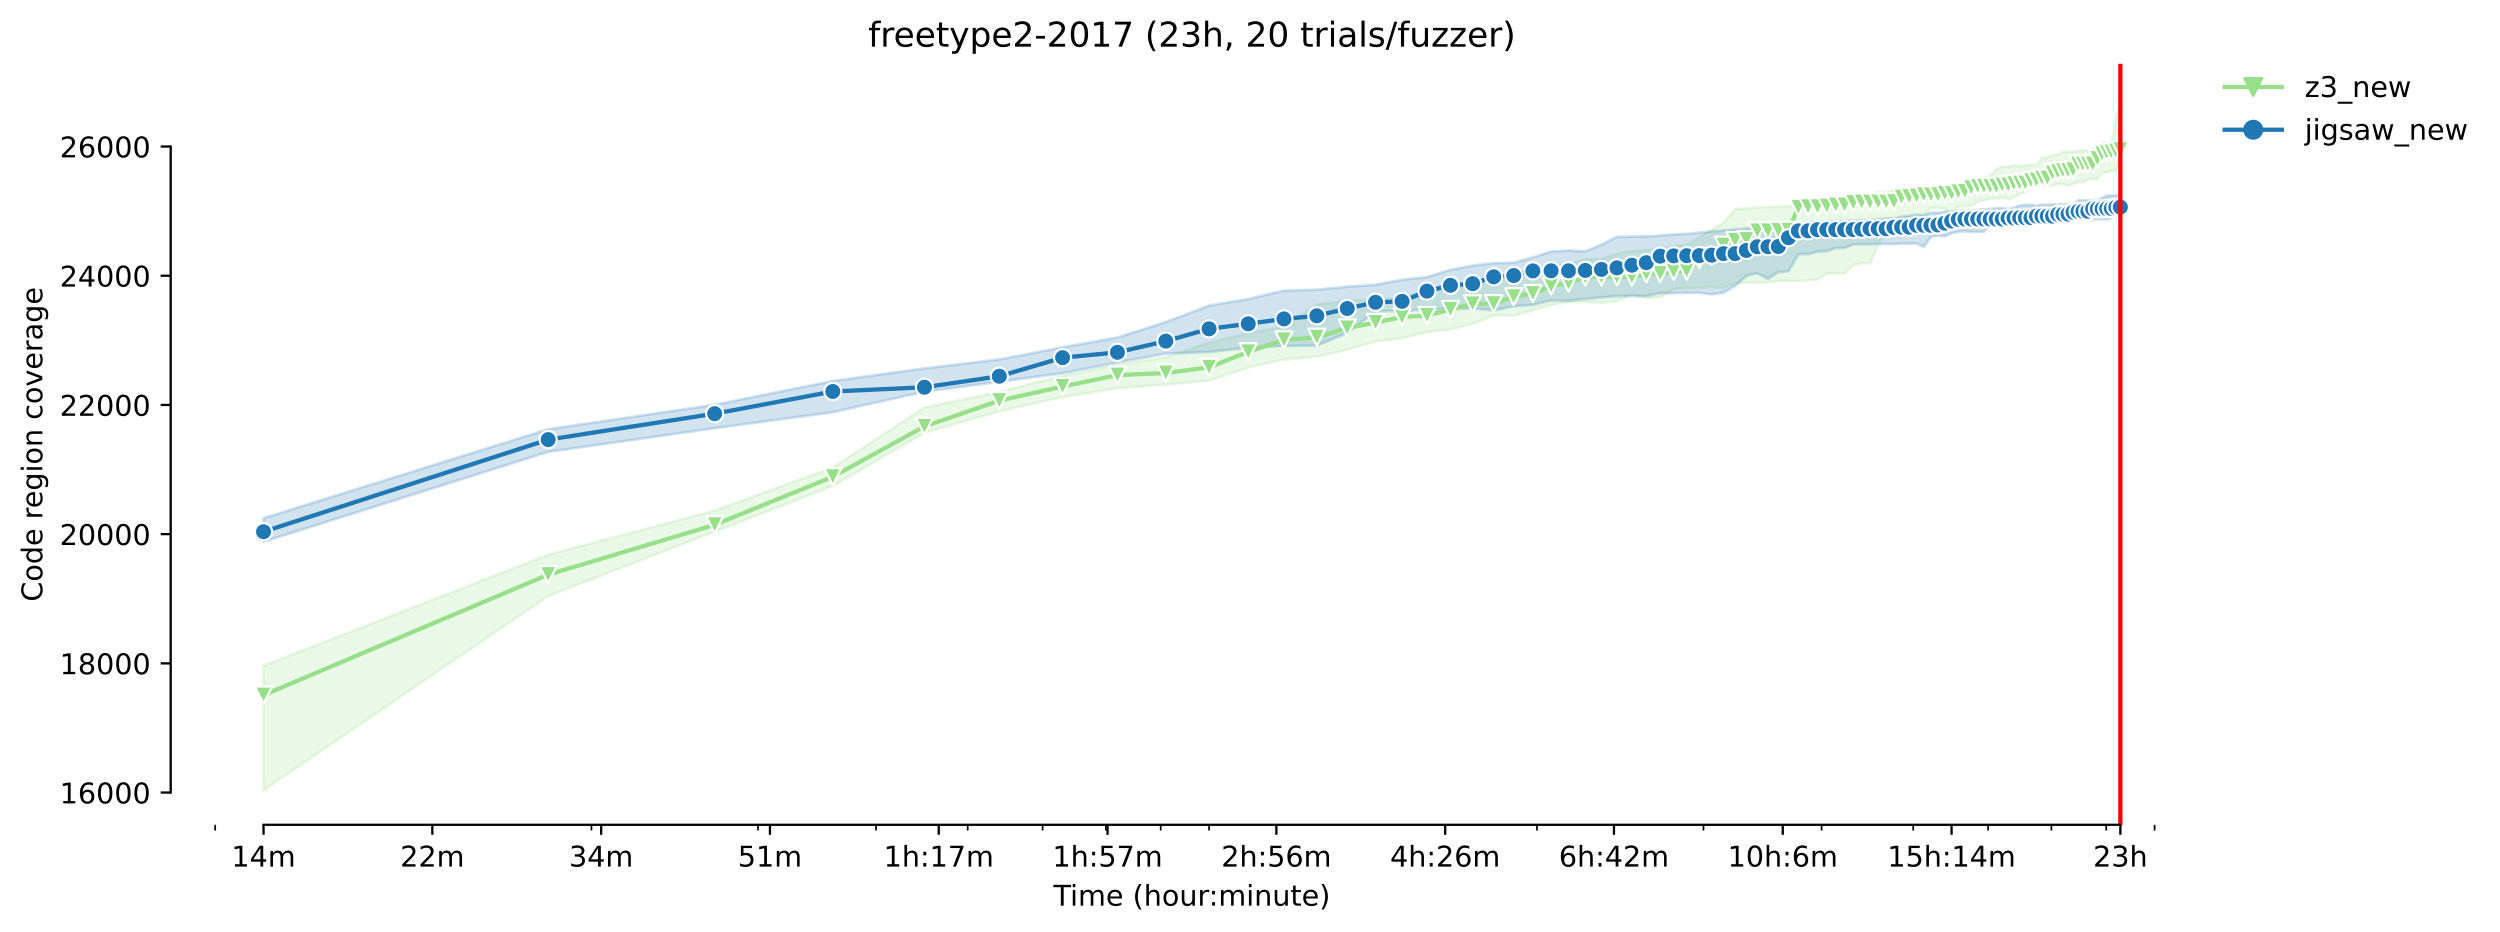 <?xml version="1.0" encoding="utf-8" standalone="no"?>
<!DOCTYPE svg PUBLIC "-//W3C//DTD SVG 1.1//EN"
  "http://www.w3.org/Graphics/SVG/1.1/DTD/svg11.dtd">
<!-- Created with matplotlib (https://matplotlib.org/) -->
<svg height="325.986pt" version="1.1" viewBox="0 0 874.22 325.986" width="874.22pt" xmlns="http://www.w3.org/2000/svg" xmlns:xlink="http://www.w3.org/1999/xlink">
 <defs>
  <style type="text/css">*{stroke-linecap:butt;stroke-linejoin:round;}</style>
 </defs>
 <g id="figure_1">
  <g id="patch_1">
   <path d="M 0 325.986 
L 874.22 325.986 
L 874.22 0 
L 0 0 
z
" style="fill:#ffffff;"/>
  </g>
  <g id="axes_1">
   <g id="patch_2">
    <path d="M 59.691 288.43 
L 773.931 288.43 
L 773.931 22.318 
L 59.691 22.318 
z
" style="fill:#ffffff;"/>
   </g>
   <g id="PolyCollection_1">
    <defs>
     <path d="M 92.156 -93.229 
L 92.156 -49.652 
L 191.689 -117.548 
L 249.912 -140.081 
L 291.222 -156.019 
L 323.264 -174.633 
L 349.445 -182.145 
L 371.58 -187.137 
L 390.755 -190.198 
L 407.668 -191.52 
L 422.797 -192.875 
L 436.483 -197.483 
L 448.978 -200.239 
L 460.472 -201.2 
L 471.113 -203.707 
L 481.02 -206.599 
L 490.288 -207.672 
L 498.993 -209.84 
L 507.201 -210.812 
L 514.965 -212.687 
L 522.33 -215.782 
L 529.336 -215.556 
L 536.016 -217.544 
L 542.399 -219.317 
L 548.511 -220.379 
L 554.373 -220.413 
L 560.005 -220.142 
L 565.424 -220.571 
L 570.646 -223.067 
L 575.685 -221.768 
L 580.553 -222.017 
L 585.262 -224.829 
L 589.821 -225.315 
L 594.239 -225.315 
L 598.526 -225.551 
L 602.689 -225.281 
L 606.734 -226.761 
L 610.668 -227.224 
L 614.498 -227.235 
L 618.228 -227.235 
L 621.863 -227.755 
L 625.409 -227.755 
L 628.869 -227.755 
L 632.248 -227.969 
L 635.549 -228.274 
L 638.776 -230.33 
L 641.932 -230.341 
L 645.02 -230.331 
L 648.044 -233.267 
L 651.004 -233.899 
L 653.905 -233.899 
L 656.749 -240.01 
L 659.537 -245.736 
L 662.273 -248.075 
L 664.957 -249.373 
L 667.592 -248.707 
L 670.179 -249.588 
L 672.721 -250.503 
L 675.218 -253.214 
L 677.673 -253.245 
L 680.086 -253.118 
L 682.46 -249.938 
L 684.795 -253.812 
L 687.092 -253.812 
L 689.354 -253.959 
L 691.58 -255.439 
L 693.772 -256.01 
L 695.932 -256.422 
L 698.059 -256.659 
L 700.155 -256.817 
L 702.221 -256.32 
L 704.258 -256.986 
L 706.267 -258.285 
L 708.247 -258.828 
L 710.201 -260.804 
L 712.129 -260.962 
L 714.03 -260.985 
L 715.908 -260.996 
L 717.76 -261.053 
L 719.59 -261.651 
L 721.396 -261.55 
L 723.18 -260.872 
L 724.942 -261.685 
L 726.682 -262.374 
L 728.402 -262.092 
L 730.101 -263.278 
L 731.781 -263.312 
L 733.441 -263.355 
L 735.082 -265.537 
L 736.705 -265.701 
L 738.309 -266.156 
L 739.896 -266.181 
L 741.465 -270.337 
L 741.465 -291.572 
L 741.465 -291.572 
L 739.896 -283.349 
L 738.309 -276.301 
L 736.705 -276.301 
L 735.082 -276.279 
L 733.441 -273.548 
L 731.781 -273.523 
L 730.101 -273.376 
L 728.402 -273.477 
L 726.682 -273.263 
L 724.942 -272.958 
L 723.18 -272.947 
L 721.396 -272.89 
L 719.59 -271.873 
L 717.76 -271.84 
L 715.908 -270.8 
L 714.03 -270.8 
L 712.129 -268.135 
L 710.201 -268.44 
L 708.247 -268.162 
L 706.267 -267.926 
L 704.258 -268.135 
L 702.221 -267.706 
L 700.155 -267.706 
L 698.059 -266.712 
L 695.932 -264.509 
L 693.772 -263.56 
L 691.58 -263.267 
L 689.354 -262.544 
L 687.092 -261.324 
L 684.795 -260.849 
L 682.46 -260.736 
L 680.086 -260.454 
L 677.673 -260.399 
L 675.218 -260.194 
L 672.721 -260.183 
L 670.179 -259.788 
L 667.592 -259.742 
L 664.957 -259.742 
L 662.273 -259.325 
L 659.537 -258.816 
L 656.749 -258.737 
L 653.905 -257.675 
L 651.004 -258.026 
L 648.044 -257.461 
L 645.02 -256.919 
L 641.932 -256.614 
L 638.776 -256.207 
L 635.549 -256.433 
L 632.248 -255.608 
L 628.869 -254.863 
L 625.409 -253.824 
L 621.863 -253.779 
L 618.228 -253.645 
L 614.498 -253.395 
L 610.668 -253.157 
L 606.734 -252.886 
L 602.689 -248.029 
L 598.526 -245.59 
L 594.239 -243.082 
L 589.821 -240.326 
L 585.262 -239.825 
L 580.553 -239.332 
L 575.685 -238.496 
L 570.646 -238.191 
L 565.424 -237.288 
L 560.005 -235.48 
L 554.373 -235.401 
L 548.511 -233.436 
L 542.399 -232.849 
L 536.016 -232.544 
L 529.336 -230.127 
L 522.33 -228.782 
L 514.965 -227.066 
L 507.201 -224.621 
L 498.993 -224.479 
L 490.288 -221.836 
L 481.02 -221.271 
L 471.113 -220.882 
L 460.472 -219.486 
L 448.978 -211.715 
L 436.483 -209.524 
L 422.797 -206.116 
L 407.668 -201.075 
L 390.755 -198.455 
L 371.58 -194.626 
L 349.445 -188.922 
L 323.264 -183.511 
L 291.222 -162.514 
L 249.912 -147.457 
L 191.689 -132.005 
L 92.156 -93.229 
z
" id="mb813395374" style="stroke:#98df8a;stroke-opacity:0.2;"/>
    </defs>
    <g clip-path="url(#p324949eea0)">
     <use style="fill:#98df8a;fill-opacity:0.2;stroke:#98df8a;stroke-opacity:0.2;" x="0" xlink:href="#mb813395374" y="325.986"/>
    </g>
   </g>
   <g id="PolyCollection_2">
    <defs>
     <path d="M 92.156 -144.791 
L 92.156 -136.546 
L 191.689 -167.969 
L 249.912 -176.249 
L 291.222 -181.828 
L 323.264 -189.012 
L 349.445 -192.502 
L 371.58 -195.484 
L 390.755 -199.2 
L 407.668 -202.34 
L 422.797 -202.905 
L 436.483 -204.441 
L 448.978 -205.006 
L 460.472 -205.13 
L 471.113 -209.558 
L 481.02 -217.114 
L 490.288 -217.227 
L 498.993 -217.883 
L 507.201 -217.883 
L 514.965 -218.154 
L 522.33 -217.453 
L 529.336 -218.899 
L 536.016 -219.374 
L 542.399 -220.91 
L 548.511 -220.797 
L 554.373 -221.452 
L 560.005 -221.994 
L 565.424 -222.401 
L 570.646 -222.423 
L 575.685 -222.446 
L 580.553 -223.462 
L 585.262 -223.462 
L 589.821 -223.587 
L 594.239 -223.587 
L 598.526 -223.022 
L 602.689 -223.62 
L 606.734 -226.015 
L 610.668 -229.471 
L 614.498 -230.477 
L 618.228 -228.466 
L 621.863 -230.838 
L 625.409 -231.098 
L 628.869 -237.107 
L 632.248 -237.107 
L 635.549 -237.943 
L 638.776 -238.169 
L 641.932 -239.23 
L 645.02 -239.23 
L 648.044 -240.507 
L 651.004 -240.563 
L 653.905 -240.563 
L 656.749 -240.654 
L 659.537 -240.654 
L 662.273 -240.654 
L 664.957 -240.812 
L 667.592 -240.812 
L 670.179 -240.857 
L 672.721 -239.637 
L 675.218 -243.178 
L 677.673 -243.545 
L 680.086 -243.354 
L 682.46 -244.437 
L 684.795 -244.942 
L 687.092 -245.16 
L 689.354 -244.833 
L 691.58 -244.957 
L 693.772 -244.957 
L 695.932 -247.363 
L 698.059 -247.543 
L 700.155 -247.544 
L 702.221 -247.544 
L 704.258 -247.544 
L 706.267 -247.588 
L 708.247 -247.566 
L 710.201 -248.244 
L 712.129 -248.255 
L 714.03 -248.852 
L 715.908 -248.764 
L 717.76 -248.809 
L 719.59 -249.136 
L 721.396 -249.204 
L 723.18 -249.272 
L 724.942 -249.272 
L 726.682 -249.272 
L 728.402 -249.262 
L 730.101 -249.272 
L 731.781 -249.294 
L 733.441 -249.306 
L 735.082 -249.306 
L 736.705 -249.317 
L 738.309 -249.758 
L 739.896 -250.582 
L 741.465 -250.582 
L 741.465 -257.585 
L 741.465 -257.585 
L 739.896 -257.698 
L 738.309 -257.585 
L 736.705 -257.585 
L 735.082 -256.67 
L 733.441 -256.094 
L 731.781 -255.998 
L 730.101 -255.998 
L 728.402 -255.913 
L 726.682 -255.891 
L 724.942 -254.468 
L 723.18 -254.468 
L 721.396 -254.468 
L 719.59 -254.445 
L 717.76 -254.445 
L 715.908 -254.445 
L 714.03 -254.455 
L 712.129 -253.98 
L 710.201 -254.355 
L 708.247 -254.355 
L 706.267 -254.119 
L 704.258 -253.338 
L 702.221 -252.929 
L 700.155 -253.236 
L 698.059 -253.236 
L 695.932 -252.841 
L 693.772 -252.785 
L 691.58 -252.502 
L 689.354 -252.434 
L 687.092 -252.434 
L 684.795 -252.107 
L 682.46 -251.949 
L 680.086 -251.904 
L 677.673 -251.599 
L 675.218 -251.599 
L 672.721 -250.706 
L 670.179 -250.932 
L 667.592 -250.526 
L 664.957 -250.232 
L 662.273 -249.588 
L 659.537 -249.464 
L 656.749 -249.328 
L 653.905 -248.888 
L 651.004 -248.888 
L 648.044 -248.809 
L 645.02 -248.617 
L 641.932 -248.617 
L 638.776 -248.572 
L 635.549 -248.244 
L 632.248 -248.221 
L 628.869 -247.25 
L 625.409 -247.103 
L 621.863 -246.843 
L 618.228 -246.29 
L 614.498 -246.29 
L 610.668 -246.075 
L 606.734 -245.725 
L 602.689 -245.364 
L 598.526 -245.059 
L 594.239 -244.641 
L 589.821 -244.234 
L 585.262 -243.974 
L 580.553 -243.624 
L 575.685 -243.308 
L 570.646 -243.252 
L 565.424 -243.127 
L 560.005 -240.453 
L 554.373 -238.078 
L 548.511 -238.395 
L 542.399 -238.056 
L 536.016 -235.944 
L 529.336 -234.125 
L 522.33 -233.967 
L 514.965 -233.108 
L 507.201 -231.64 
L 498.993 -229.099 
L 490.288 -228.184 
L 481.02 -226.41 
L 471.113 -225.744 
L 460.472 -224.696 
L 448.978 -224.355 
L 436.483 -221.407 
L 422.797 -219.136 
L 407.668 -213.376 
L 390.755 -207.965 
L 371.58 -204.532 
L 349.445 -200.285 
L 323.264 -197.156 
L 291.222 -192.762 
L 249.912 -184.449 
L 191.689 -175.898 
L 92.156 -144.791 
z
" id="m78cc2f2896" style="stroke:#1f77b4;stroke-opacity:0.2;"/>
    </defs>
    <g clip-path="url(#p324949eea0)">
     <use style="fill:#1f77b4;fill-opacity:0.2;stroke:#1f77b4;stroke-opacity:0.2;" x="0" xlink:href="#m78cc2f2896" y="325.986"/>
    </g>
   </g>
   <g id="matplotlib.axis_1">
    <g id="xtick_1">
     <g id="line2d_1">
      <defs>
       <path d="M 0 0 
L 0 3.5 
" id="m2d1bb6a4d8" style="stroke:#000000;stroke-width:0.8;"/>
      </defs>
      <g>
       <use style="stroke:#000000;stroke-width:0.8;" x="92.156" xlink:href="#m2d1bb6a4d8" y="288.43"/>
      </g>
     </g>
     <g id="text_1">
      <!-- 14m -->
      <g transform="translate(80.923 303.029)scale(0.1 -0.1)">
       <defs>
        <path d="M 12.406 8.297 
L 28.516 8.297 
L 28.516 63.922 
L 10.984 60.406 
L 10.984 69.391 
L 28.422 72.906 
L 38.281 72.906 
L 38.281 8.297 
L 54.391 8.297 
L 54.391 0 
L 12.406 0 
z
" id="DejaVuSans-49"/>
        <path d="M 37.797 64.312 
L 12.891 25.391 
L 37.797 25.391 
z
M 35.203 72.906 
L 47.609 72.906 
L 47.609 25.391 
L 58.016 25.391 
L 58.016 17.188 
L 47.609 17.188 
L 47.609 0 
L 37.797 0 
L 37.797 17.188 
L 4.891 17.188 
L 4.891 26.703 
z
" id="DejaVuSans-52"/>
        <path d="M 52 44.188 
Q 55.375 50.25 60.062 53.125 
Q 64.75 56 71.094 56 
Q 79.641 56 84.281 50.016 
Q 88.922 44.047 88.922 33.016 
L 88.922 0 
L 79.891 0 
L 79.891 32.719 
Q 79.891 40.578 77.094 44.375 
Q 74.312 48.188 68.609 48.188 
Q 61.625 48.188 57.562 43.547 
Q 53.516 38.922 53.516 30.906 
L 53.516 0 
L 44.484 0 
L 44.484 32.719 
Q 44.484 40.625 41.703 44.406 
Q 38.922 48.188 33.109 48.188 
Q 26.219 48.188 22.156 43.531 
Q 18.109 38.875 18.109 30.906 
L 18.109 0 
L 9.078 0 
L 9.078 54.688 
L 18.109 54.688 
L 18.109 46.188 
Q 21.188 51.219 25.484 53.609 
Q 29.781 56 35.688 56 
Q 41.656 56 45.828 52.969 
Q 50 49.953 52 44.188 
z
" id="DejaVuSans-109"/>
       </defs>
       <use xlink:href="#DejaVuSans-49"/>
       <use x="63.623" xlink:href="#DejaVuSans-52"/>
       <use x="127.246" xlink:href="#DejaVuSans-109"/>
      </g>
     </g>
    </g>
    <g id="xtick_2">
     <g id="line2d_2">
      <g>
       <use style="stroke:#000000;stroke-width:0.8;" x="151.184" xlink:href="#m2d1bb6a4d8" y="288.43"/>
      </g>
     </g>
     <g id="text_2">
      <!-- 22m -->
      <g transform="translate(139.952 303.029)scale(0.1 -0.1)">
       <defs>
        <path d="M 19.188 8.297 
L 53.609 8.297 
L 53.609 0 
L 7.328 0 
L 7.328 8.297 
Q 12.938 14.109 22.625 23.891 
Q 32.328 33.688 34.812 36.531 
Q 39.547 41.844 41.422 45.531 
Q 43.312 49.219 43.312 52.781 
Q 43.312 58.594 39.234 62.25 
Q 35.156 65.922 28.609 65.922 
Q 23.969 65.922 18.812 64.312 
Q 13.672 62.703 7.812 59.422 
L 7.812 69.391 
Q 13.766 71.781 18.938 73 
Q 24.125 74.219 28.422 74.219 
Q 39.75 74.219 46.484 68.547 
Q 53.219 62.891 53.219 53.422 
Q 53.219 48.922 51.531 44.891 
Q 49.859 40.875 45.406 35.406 
Q 44.188 33.984 37.641 27.219 
Q 31.109 20.453 19.188 8.297 
z
" id="DejaVuSans-50"/>
       </defs>
       <use xlink:href="#DejaVuSans-50"/>
       <use x="63.623" xlink:href="#DejaVuSans-50"/>
       <use x="127.246" xlink:href="#DejaVuSans-109"/>
      </g>
     </g>
    </g>
    <g id="xtick_3">
     <g id="line2d_3">
      <g>
       <use style="stroke:#000000;stroke-width:0.8;" x="210.213" xlink:href="#m2d1bb6a4d8" y="288.43"/>
      </g>
     </g>
     <g id="text_3">
      <!-- 34m -->
      <g transform="translate(198.98 303.029)scale(0.1 -0.1)">
       <defs>
        <path d="M 40.578 39.312 
Q 47.656 37.797 51.625 33 
Q 55.609 28.219 55.609 21.188 
Q 55.609 10.406 48.188 4.484 
Q 40.766 -1.422 27.094 -1.422 
Q 22.516 -1.422 17.656 -0.516 
Q 12.797 0.391 7.625 2.203 
L 7.625 11.719 
Q 11.719 9.328 16.594 8.109 
Q 21.484 6.891 26.812 6.891 
Q 36.078 6.891 40.938 10.547 
Q 45.797 14.203 45.797 21.188 
Q 45.797 27.641 41.281 31.266 
Q 36.766 34.906 28.719 34.906 
L 20.219 34.906 
L 20.219 43.016 
L 29.109 43.016 
Q 36.375 43.016 40.234 45.922 
Q 44.094 48.828 44.094 54.297 
Q 44.094 59.906 40.109 62.906 
Q 36.141 65.922 28.719 65.922 
Q 24.656 65.922 20.016 65.031 
Q 15.375 64.156 9.812 62.312 
L 9.812 71.094 
Q 15.438 72.656 20.344 73.438 
Q 25.25 74.219 29.594 74.219 
Q 40.828 74.219 47.359 69.109 
Q 53.906 64.016 53.906 55.328 
Q 53.906 49.266 50.438 45.094 
Q 46.969 40.922 40.578 39.312 
z
" id="DejaVuSans-51"/>
       </defs>
       <use xlink:href="#DejaVuSans-51"/>
       <use x="63.623" xlink:href="#DejaVuSans-52"/>
       <use x="127.246" xlink:href="#DejaVuSans-109"/>
      </g>
     </g>
    </g>
    <g id="xtick_4">
     <g id="line2d_4">
      <g>
       <use style="stroke:#000000;stroke-width:0.8;" x="269.241" xlink:href="#m2d1bb6a4d8" y="288.43"/>
      </g>
     </g>
     <g id="text_4">
      <!-- 51m -->
      <g transform="translate(258.008 303.029)scale(0.1 -0.1)">
       <defs>
        <path d="M 10.797 72.906 
L 49.516 72.906 
L 49.516 64.594 
L 19.828 64.594 
L 19.828 46.734 
Q 21.969 47.469 24.109 47.828 
Q 26.266 48.188 28.422 48.188 
Q 40.625 48.188 47.75 41.5 
Q 54.891 34.812 54.891 23.391 
Q 54.891 11.625 47.562 5.094 
Q 40.234 -1.422 26.906 -1.422 
Q 22.312 -1.422 17.547 -0.641 
Q 12.797 0.141 7.719 1.703 
L 7.719 11.625 
Q 12.109 9.234 16.797 8.062 
Q 21.484 6.891 26.703 6.891 
Q 35.156 6.891 40.078 11.328 
Q 45.016 15.766 45.016 23.391 
Q 45.016 31 40.078 35.438 
Q 35.156 39.891 26.703 39.891 
Q 22.75 39.891 18.812 39.016 
Q 14.891 38.141 10.797 36.281 
z
" id="DejaVuSans-53"/>
       </defs>
       <use xlink:href="#DejaVuSans-53"/>
       <use x="63.623" xlink:href="#DejaVuSans-49"/>
       <use x="127.246" xlink:href="#DejaVuSans-109"/>
      </g>
     </g>
    </g>
    <g id="xtick_5">
     <g id="line2d_5">
      <g>
       <use style="stroke:#000000;stroke-width:0.8;" x="328.269" xlink:href="#m2d1bb6a4d8" y="288.43"/>
      </g>
     </g>
     <g id="text_5">
      <!-- 1h:17m -->
      <g transform="translate(309.002 303.029)scale(0.1 -0.1)">
       <defs>
        <path d="M 54.891 33.016 
L 54.891 0 
L 45.906 0 
L 45.906 32.719 
Q 45.906 40.484 42.875 44.328 
Q 39.844 48.188 33.797 48.188 
Q 26.516 48.188 22.312 43.547 
Q 18.109 38.922 18.109 30.906 
L 18.109 0 
L 9.078 0 
L 9.078 75.984 
L 18.109 75.984 
L 18.109 46.188 
Q 21.344 51.125 25.703 53.562 
Q 30.078 56 35.797 56 
Q 45.219 56 50.047 50.172 
Q 54.891 44.344 54.891 33.016 
z
" id="DejaVuSans-104"/>
        <path d="M 11.719 12.406 
L 22.016 12.406 
L 22.016 0 
L 11.719 0 
z
M 11.719 51.703 
L 22.016 51.703 
L 22.016 39.312 
L 11.719 39.312 
z
" id="DejaVuSans-58"/>
        <path d="M 8.203 72.906 
L 55.078 72.906 
L 55.078 68.703 
L 28.609 0 
L 18.312 0 
L 43.219 64.594 
L 8.203 64.594 
z
" id="DejaVuSans-55"/>
       </defs>
       <use xlink:href="#DejaVuSans-49"/>
       <use x="63.623" xlink:href="#DejaVuSans-104"/>
       <use x="127.002" xlink:href="#DejaVuSans-58"/>
       <use x="160.693" xlink:href="#DejaVuSans-49"/>
       <use x="224.316" xlink:href="#DejaVuSans-55"/>
       <use x="287.939" xlink:href="#DejaVuSans-109"/>
      </g>
     </g>
    </g>
    <g id="xtick_6">
     <g id="line2d_6">
      <g>
       <use style="stroke:#000000;stroke-width:0.8;" x="387.297" xlink:href="#m2d1bb6a4d8" y="288.43"/>
      </g>
     </g>
     <g id="text_6">
      <!-- 1h:57m -->
      <g transform="translate(368.03 303.029)scale(0.1 -0.1)">
       <use xlink:href="#DejaVuSans-49"/>
       <use x="63.623" xlink:href="#DejaVuSans-104"/>
       <use x="127.002" xlink:href="#DejaVuSans-58"/>
       <use x="160.693" xlink:href="#DejaVuSans-53"/>
       <use x="224.316" xlink:href="#DejaVuSans-55"/>
       <use x="287.939" xlink:href="#DejaVuSans-109"/>
      </g>
     </g>
    </g>
    <g id="xtick_7">
     <g id="line2d_7">
      <g>
       <use style="stroke:#000000;stroke-width:0.8;" x="446.326" xlink:href="#m2d1bb6a4d8" y="288.43"/>
      </g>
     </g>
     <g id="text_7">
      <!-- 2h:56m -->
      <g transform="translate(427.058 303.029)scale(0.1 -0.1)">
       <defs>
        <path d="M 33.016 40.375 
Q 26.375 40.375 22.484 35.828 
Q 18.609 31.297 18.609 23.391 
Q 18.609 15.531 22.484 10.953 
Q 26.375 6.391 33.016 6.391 
Q 39.656 6.391 43.531 10.953 
Q 47.406 15.531 47.406 23.391 
Q 47.406 31.297 43.531 35.828 
Q 39.656 40.375 33.016 40.375 
z
M 52.594 71.297 
L 52.594 62.312 
Q 48.875 64.062 45.094 64.984 
Q 41.312 65.922 37.594 65.922 
Q 27.828 65.922 22.672 59.328 
Q 17.531 52.734 16.797 39.406 
Q 19.672 43.656 24.016 45.922 
Q 28.375 48.188 33.594 48.188 
Q 44.578 48.188 50.953 41.516 
Q 57.328 34.859 57.328 23.391 
Q 57.328 12.156 50.688 5.359 
Q 44.047 -1.422 33.016 -1.422 
Q 20.359 -1.422 13.672 8.266 
Q 6.984 17.969 6.984 36.375 
Q 6.984 53.656 15.188 63.938 
Q 23.391 74.219 37.203 74.219 
Q 40.922 74.219 44.703 73.484 
Q 48.484 72.75 52.594 71.297 
z
" id="DejaVuSans-54"/>
       </defs>
       <use xlink:href="#DejaVuSans-50"/>
       <use x="63.623" xlink:href="#DejaVuSans-104"/>
       <use x="127.002" xlink:href="#DejaVuSans-58"/>
       <use x="160.693" xlink:href="#DejaVuSans-53"/>
       <use x="224.316" xlink:href="#DejaVuSans-54"/>
       <use x="287.939" xlink:href="#DejaVuSans-109"/>
      </g>
     </g>
    </g>
    <g id="xtick_8">
     <g id="line2d_8">
      <g>
       <use style="stroke:#000000;stroke-width:0.8;" x="505.354" xlink:href="#m2d1bb6a4d8" y="288.43"/>
      </g>
     </g>
     <g id="text_8">
      <!-- 4h:26m -->
      <g transform="translate(486.087 303.029)scale(0.1 -0.1)">
       <use xlink:href="#DejaVuSans-52"/>
       <use x="63.623" xlink:href="#DejaVuSans-104"/>
       <use x="127.002" xlink:href="#DejaVuSans-58"/>
       <use x="160.693" xlink:href="#DejaVuSans-50"/>
       <use x="224.316" xlink:href="#DejaVuSans-54"/>
       <use x="287.939" xlink:href="#DejaVuSans-109"/>
      </g>
     </g>
    </g>
    <g id="xtick_9">
     <g id="line2d_9">
      <g>
       <use style="stroke:#000000;stroke-width:0.8;" x="564.382" xlink:href="#m2d1bb6a4d8" y="288.43"/>
      </g>
     </g>
     <g id="text_9">
      <!-- 6h:42m -->
      <g transform="translate(545.115 303.029)scale(0.1 -0.1)">
       <use xlink:href="#DejaVuSans-54"/>
       <use x="63.623" xlink:href="#DejaVuSans-104"/>
       <use x="127.002" xlink:href="#DejaVuSans-58"/>
       <use x="160.693" xlink:href="#DejaVuSans-52"/>
       <use x="224.316" xlink:href="#DejaVuSans-50"/>
       <use x="287.939" xlink:href="#DejaVuSans-109"/>
      </g>
     </g>
    </g>
    <g id="xtick_10">
     <g id="line2d_10">
      <g>
       <use style="stroke:#000000;stroke-width:0.8;" x="623.41" xlink:href="#m2d1bb6a4d8" y="288.43"/>
      </g>
     </g>
     <g id="text_10">
      <!-- 10h:6m -->
      <g transform="translate(604.143 303.029)scale(0.1 -0.1)">
       <defs>
        <path d="M 31.781 66.406 
Q 24.172 66.406 20.328 58.906 
Q 16.5 51.422 16.5 36.375 
Q 16.5 21.391 20.328 13.891 
Q 24.172 6.391 31.781 6.391 
Q 39.453 6.391 43.281 13.891 
Q 47.125 21.391 47.125 36.375 
Q 47.125 51.422 43.281 58.906 
Q 39.453 66.406 31.781 66.406 
z
M 31.781 74.219 
Q 44.047 74.219 50.516 64.516 
Q 56.984 54.828 56.984 36.375 
Q 56.984 17.969 50.516 8.266 
Q 44.047 -1.422 31.781 -1.422 
Q 19.531 -1.422 13.062 8.266 
Q 6.594 17.969 6.594 36.375 
Q 6.594 54.828 13.062 64.516 
Q 19.531 74.219 31.781 74.219 
z
" id="DejaVuSans-48"/>
       </defs>
       <use xlink:href="#DejaVuSans-49"/>
       <use x="63.623" xlink:href="#DejaVuSans-48"/>
       <use x="127.246" xlink:href="#DejaVuSans-104"/>
       <use x="190.625" xlink:href="#DejaVuSans-58"/>
       <use x="224.316" xlink:href="#DejaVuSans-54"/>
       <use x="287.939" xlink:href="#DejaVuSans-109"/>
      </g>
     </g>
    </g>
    <g id="xtick_11">
     <g id="line2d_11">
      <g>
       <use style="stroke:#000000;stroke-width:0.8;" x="682.439" xlink:href="#m2d1bb6a4d8" y="288.43"/>
      </g>
     </g>
     <g id="text_11">
      <!-- 15h:14m -->
      <g transform="translate(659.99 303.029)scale(0.1 -0.1)">
       <use xlink:href="#DejaVuSans-49"/>
       <use x="63.623" xlink:href="#DejaVuSans-53"/>
       <use x="127.246" xlink:href="#DejaVuSans-104"/>
       <use x="190.625" xlink:href="#DejaVuSans-58"/>
       <use x="224.316" xlink:href="#DejaVuSans-49"/>
       <use x="287.939" xlink:href="#DejaVuSans-52"/>
       <use x="351.562" xlink:href="#DejaVuSans-109"/>
      </g>
     </g>
    </g>
    <g id="xtick_12">
     <g id="line2d_12">
      <g>
       <use style="stroke:#000000;stroke-width:0.8;" x="741.467" xlink:href="#m2d1bb6a4d8" y="288.43"/>
      </g>
     </g>
     <g id="text_12">
      <!-- 23h -->
      <g transform="translate(731.936 303.029)scale(0.1 -0.1)">
       <use xlink:href="#DejaVuSans-50"/>
       <use x="63.623" xlink:href="#DejaVuSans-51"/>
       <use x="127.246" xlink:href="#DejaVuSans-104"/>
      </g>
     </g>
    </g>
    <g id="xtick_13">
     <g id="line2d_13">
      <defs>
       <path d="M 0 0 
L 0 2 
" id="m5c4d6ab3ef" style="stroke:#000000;stroke-width:0.6;"/>
      </defs>
      <g>
       <use style="stroke:#000000;stroke-width:0.6;" x="75.243" xlink:href="#m5c4d6ab3ef" y="288.43"/>
      </g>
     </g>
    </g>
    <g id="xtick_14">
     <g id="line2d_14">
      <g>
       <use style="stroke:#000000;stroke-width:0.6;" x="206.818" xlink:href="#m5c4d6ab3ef" y="288.43"/>
      </g>
     </g>
    </g>
    <g id="xtick_15">
     <g id="line2d_15">
      <g>
       <use style="stroke:#000000;stroke-width:0.6;" x="265.041" xlink:href="#m5c4d6ab3ef" y="288.43"/>
      </g>
     </g>
    </g>
    <g id="xtick_16">
     <g id="line2d_16">
      <g>
       <use style="stroke:#000000;stroke-width:0.6;" x="306.351" xlink:href="#m5c4d6ab3ef" y="288.43"/>
      </g>
     </g>
    </g>
    <g id="xtick_17">
     <g id="line2d_17">
      <g>
       <use style="stroke:#000000;stroke-width:0.6;" x="338.394" xlink:href="#m5c4d6ab3ef" y="288.43"/>
      </g>
     </g>
    </g>
    <g id="xtick_18">
     <g id="line2d_18">
      <g>
       <use style="stroke:#000000;stroke-width:0.6;" x="364.574" xlink:href="#m5c4d6ab3ef" y="288.43"/>
      </g>
     </g>
    </g>
    <g id="xtick_19">
     <g id="line2d_19">
      <g>
       <use style="stroke:#000000;stroke-width:0.6;" x="386.71" xlink:href="#m5c4d6ab3ef" y="288.43"/>
      </g>
     </g>
    </g>
    <g id="xtick_20">
     <g id="line2d_20">
      <g>
       <use style="stroke:#000000;stroke-width:0.6;" x="405.884" xlink:href="#m5c4d6ab3ef" y="288.43"/>
      </g>
     </g>
    </g>
    <g id="xtick_21">
     <g id="line2d_21">
      <g>
       <use style="stroke:#000000;stroke-width:0.6;" x="422.797" xlink:href="#m5c4d6ab3ef" y="288.43"/>
      </g>
     </g>
    </g>
    <g id="xtick_22">
     <g id="line2d_22">
      <g>
       <use style="stroke:#000000;stroke-width:0.6;" x="537.459" xlink:href="#m5c4d6ab3ef" y="288.43"/>
      </g>
     </g>
    </g>
    <g id="xtick_23">
     <g id="line2d_23">
      <g>
       <use style="stroke:#000000;stroke-width:0.6;" x="595.682" xlink:href="#m5c4d6ab3ef" y="288.43"/>
      </g>
     </g>
    </g>
    <g id="xtick_24">
     <g id="line2d_24">
      <g>
       <use style="stroke:#000000;stroke-width:0.6;" x="636.992" xlink:href="#m5c4d6ab3ef" y="288.43"/>
      </g>
     </g>
    </g>
    <g id="xtick_25">
     <g id="line2d_25">
      <g>
       <use style="stroke:#000000;stroke-width:0.6;" x="669.035" xlink:href="#m5c4d6ab3ef" y="288.43"/>
      </g>
     </g>
    </g>
    <g id="xtick_26">
     <g id="line2d_26">
      <g>
       <use style="stroke:#000000;stroke-width:0.6;" x="695.215" xlink:href="#m5c4d6ab3ef" y="288.43"/>
      </g>
     </g>
    </g>
    <g id="xtick_27">
     <g id="line2d_27">
      <g>
       <use style="stroke:#000000;stroke-width:0.6;" x="717.351" xlink:href="#m5c4d6ab3ef" y="288.43"/>
      </g>
     </g>
    </g>
    <g id="xtick_28">
     <g id="line2d_28">
      <g>
       <use style="stroke:#000000;stroke-width:0.6;" x="736.525" xlink:href="#m5c4d6ab3ef" y="288.43"/>
      </g>
     </g>
    </g>
    <g id="xtick_29">
     <g id="line2d_29">
      <g>
       <use style="stroke:#000000;stroke-width:0.6;" x="753.438" xlink:href="#m5c4d6ab3ef" y="288.43"/>
      </g>
     </g>
    </g>
    <g id="text_13">
     <!-- Time (hour:minute) -->
     <g transform="translate(368.404 316.707)scale(0.1 -0.1)">
      <defs>
       <path d="M -0.297 72.906 
L 61.375 72.906 
L 61.375 64.594 
L 35.5 64.594 
L 35.5 0 
L 25.594 0 
L 25.594 64.594 
L -0.297 64.594 
z
" id="DejaVuSans-84"/>
       <path d="M 9.422 54.688 
L 18.406 54.688 
L 18.406 0 
L 9.422 0 
z
M 9.422 75.984 
L 18.406 75.984 
L 18.406 64.594 
L 9.422 64.594 
z
" id="DejaVuSans-105"/>
       <path d="M 56.203 29.594 
L 56.203 25.203 
L 14.891 25.203 
Q 15.484 15.922 20.484 11.062 
Q 25.484 6.203 34.422 6.203 
Q 39.594 6.203 44.453 7.469 
Q 49.312 8.734 54.109 11.281 
L 54.109 2.781 
Q 49.266 0.734 44.188 -0.344 
Q 39.109 -1.422 33.891 -1.422 
Q 20.797 -1.422 13.156 6.188 
Q 5.516 13.812 5.516 26.812 
Q 5.516 40.234 12.766 48.109 
Q 20.016 56 32.328 56 
Q 43.359 56 49.781 48.891 
Q 56.203 41.797 56.203 29.594 
z
M 47.219 32.234 
Q 47.125 39.594 43.094 43.984 
Q 39.062 48.391 32.422 48.391 
Q 24.906 48.391 20.391 44.141 
Q 15.875 39.891 15.188 32.172 
z
" id="DejaVuSans-101"/>
       <path id="DejaVuSans-32"/>
       <path d="M 31 75.875 
Q 24.469 64.656 21.281 53.656 
Q 18.109 42.672 18.109 31.391 
Q 18.109 20.125 21.312 9.062 
Q 24.516 -2 31 -13.188 
L 23.188 -13.188 
Q 15.875 -1.703 12.234 9.375 
Q 8.594 20.453 8.594 31.391 
Q 8.594 42.281 12.203 53.312 
Q 15.828 64.359 23.188 75.875 
z
" id="DejaVuSans-40"/>
       <path d="M 30.609 48.391 
Q 23.391 48.391 19.188 42.75 
Q 14.984 37.109 14.984 27.297 
Q 14.984 17.484 19.156 11.844 
Q 23.344 6.203 30.609 6.203 
Q 37.797 6.203 41.984 11.859 
Q 46.188 17.531 46.188 27.297 
Q 46.188 37.016 41.984 42.703 
Q 37.797 48.391 30.609 48.391 
z
M 30.609 56 
Q 42.328 56 49.016 48.375 
Q 55.719 40.766 55.719 27.297 
Q 55.719 13.875 49.016 6.219 
Q 42.328 -1.422 30.609 -1.422 
Q 18.844 -1.422 12.172 6.219 
Q 5.516 13.875 5.516 27.297 
Q 5.516 40.766 12.172 48.375 
Q 18.844 56 30.609 56 
z
" id="DejaVuSans-111"/>
       <path d="M 8.5 21.578 
L 8.5 54.688 
L 17.484 54.688 
L 17.484 21.922 
Q 17.484 14.156 20.5 10.266 
Q 23.531 6.391 29.594 6.391 
Q 36.859 6.391 41.078 11.031 
Q 45.312 15.672 45.312 23.688 
L 45.312 54.688 
L 54.297 54.688 
L 54.297 0 
L 45.312 0 
L 45.312 8.406 
Q 42.047 3.422 37.719 1 
Q 33.406 -1.422 27.688 -1.422 
Q 18.266 -1.422 13.375 4.438 
Q 8.5 10.297 8.5 21.578 
z
M 31.109 56 
z
" id="DejaVuSans-117"/>
       <path d="M 41.109 46.297 
Q 39.594 47.172 37.812 47.578 
Q 36.031 48 33.891 48 
Q 26.266 48 22.188 43.047 
Q 18.109 38.094 18.109 28.812 
L 18.109 0 
L 9.078 0 
L 9.078 54.688 
L 18.109 54.688 
L 18.109 46.188 
Q 20.953 51.172 25.484 53.578 
Q 30.031 56 36.531 56 
Q 37.453 56 38.578 55.875 
Q 39.703 55.766 41.062 55.516 
z
" id="DejaVuSans-114"/>
       <path d="M 54.891 33.016 
L 54.891 0 
L 45.906 0 
L 45.906 32.719 
Q 45.906 40.484 42.875 44.328 
Q 39.844 48.188 33.797 48.188 
Q 26.516 48.188 22.312 43.547 
Q 18.109 38.922 18.109 30.906 
L 18.109 0 
L 9.078 0 
L 9.078 54.688 
L 18.109 54.688 
L 18.109 46.188 
Q 21.344 51.125 25.703 53.562 
Q 30.078 56 35.797 56 
Q 45.219 56 50.047 50.172 
Q 54.891 44.344 54.891 33.016 
z
" id="DejaVuSans-110"/>
       <path d="M 18.312 70.219 
L 18.312 54.688 
L 36.812 54.688 
L 36.812 47.703 
L 18.312 47.703 
L 18.312 18.016 
Q 18.312 11.328 20.141 9.422 
Q 21.969 7.516 27.594 7.516 
L 36.812 7.516 
L 36.812 0 
L 27.594 0 
Q 17.188 0 13.234 3.875 
Q 9.281 7.766 9.281 18.016 
L 9.281 47.703 
L 2.688 47.703 
L 2.688 54.688 
L 9.281 54.688 
L 9.281 70.219 
z
" id="DejaVuSans-116"/>
       <path d="M 8.016 75.875 
L 15.828 75.875 
Q 23.141 64.359 26.781 53.312 
Q 30.422 42.281 30.422 31.391 
Q 30.422 20.453 26.781 9.375 
Q 23.141 -1.703 15.828 -13.188 
L 8.016 -13.188 
Q 14.5 -2 17.703 9.062 
Q 20.906 20.125 20.906 31.391 
Q 20.906 42.672 17.703 53.656 
Q 14.5 64.656 8.016 75.875 
z
" id="DejaVuSans-41"/>
      </defs>
      <use xlink:href="#DejaVuSans-84"/>
      <use x="57.959" xlink:href="#DejaVuSans-105"/>
      <use x="85.742" xlink:href="#DejaVuSans-109"/>
      <use x="183.154" xlink:href="#DejaVuSans-101"/>
      <use x="244.678" xlink:href="#DejaVuSans-32"/>
      <use x="276.465" xlink:href="#DejaVuSans-40"/>
      <use x="315.479" xlink:href="#DejaVuSans-104"/>
      <use x="378.857" xlink:href="#DejaVuSans-111"/>
      <use x="440.039" xlink:href="#DejaVuSans-117"/>
      <use x="503.418" xlink:href="#DejaVuSans-114"/>
      <use x="542.781" xlink:href="#DejaVuSans-58"/>
      <use x="576.473" xlink:href="#DejaVuSans-109"/>
      <use x="673.885" xlink:href="#DejaVuSans-105"/>
      <use x="701.668" xlink:href="#DejaVuSans-110"/>
      <use x="765.047" xlink:href="#DejaVuSans-117"/>
      <use x="828.426" xlink:href="#DejaVuSans-116"/>
      <use x="867.635" xlink:href="#DejaVuSans-101"/>
      <use x="929.158" xlink:href="#DejaVuSans-41"/>
     </g>
    </g>
   </g>
   <g id="matplotlib.axis_2">
    <g id="ytick_1">
     <g id="line2d_30">
      <defs>
       <path d="M 0 0 
L -3.5 0 
" id="m4460bbaf26" style="stroke:#000000;stroke-width:0.8;"/>
      </defs>
      <g>
       <use style="stroke:#000000;stroke-width:0.8;" x="59.691" xlink:href="#m4460bbaf26" y="277.147"/>
      </g>
     </g>
     <g id="text_14">
      <!-- 16000 -->
      <g transform="translate(20.878 280.947)scale(0.1 -0.1)">
       <use xlink:href="#DejaVuSans-49"/>
       <use x="63.623" xlink:href="#DejaVuSans-54"/>
       <use x="127.246" xlink:href="#DejaVuSans-48"/>
       <use x="190.869" xlink:href="#DejaVuSans-48"/>
       <use x="254.492" xlink:href="#DejaVuSans-48"/>
      </g>
     </g>
    </g>
    <g id="ytick_2">
     <g id="line2d_31">
      <g>
       <use style="stroke:#000000;stroke-width:0.8;" x="59.691" xlink:href="#m4460bbaf26" y="231.967"/>
      </g>
     </g>
     <g id="text_15">
      <!-- 18000 -->
      <g transform="translate(20.878 235.766)scale(0.1 -0.1)">
       <defs>
        <path d="M 31.781 34.625 
Q 24.75 34.625 20.719 30.859 
Q 16.703 27.094 16.703 20.516 
Q 16.703 13.922 20.719 10.156 
Q 24.75 6.391 31.781 6.391 
Q 38.812 6.391 42.859 10.172 
Q 46.922 13.969 46.922 20.516 
Q 46.922 27.094 42.891 30.859 
Q 38.875 34.625 31.781 34.625 
z
M 21.922 38.812 
Q 15.578 40.375 12.031 44.719 
Q 8.5 49.078 8.5 55.328 
Q 8.5 64.062 14.719 69.141 
Q 20.953 74.219 31.781 74.219 
Q 42.672 74.219 48.875 69.141 
Q 55.078 64.062 55.078 55.328 
Q 55.078 49.078 51.531 44.719 
Q 48 40.375 41.703 38.812 
Q 48.828 37.156 52.797 32.312 
Q 56.781 27.484 56.781 20.516 
Q 56.781 9.906 50.312 4.234 
Q 43.844 -1.422 31.781 -1.422 
Q 19.734 -1.422 13.25 4.234 
Q 6.781 9.906 6.781 20.516 
Q 6.781 27.484 10.781 32.312 
Q 14.797 37.156 21.922 38.812 
z
M 18.312 54.391 
Q 18.312 48.734 21.844 45.562 
Q 25.391 42.391 31.781 42.391 
Q 38.141 42.391 41.719 45.562 
Q 45.312 48.734 45.312 54.391 
Q 45.312 60.062 41.719 63.234 
Q 38.141 66.406 31.781 66.406 
Q 25.391 66.406 21.844 63.234 
Q 18.312 60.062 18.312 54.391 
z
" id="DejaVuSans-56"/>
       </defs>
       <use xlink:href="#DejaVuSans-49"/>
       <use x="63.623" xlink:href="#DejaVuSans-56"/>
       <use x="127.246" xlink:href="#DejaVuSans-48"/>
       <use x="190.869" xlink:href="#DejaVuSans-48"/>
       <use x="254.492" xlink:href="#DejaVuSans-48"/>
      </g>
     </g>
    </g>
    <g id="ytick_3">
     <g id="line2d_32">
      <g>
       <use style="stroke:#000000;stroke-width:0.8;" x="59.691" xlink:href="#m4460bbaf26" y="186.786"/>
      </g>
     </g>
     <g id="text_16">
      <!-- 20000 -->
      <g transform="translate(20.878 190.585)scale(0.1 -0.1)">
       <use xlink:href="#DejaVuSans-50"/>
       <use x="63.623" xlink:href="#DejaVuSans-48"/>
       <use x="127.246" xlink:href="#DejaVuSans-48"/>
       <use x="190.869" xlink:href="#DejaVuSans-48"/>
       <use x="254.492" xlink:href="#DejaVuSans-48"/>
      </g>
     </g>
    </g>
    <g id="ytick_4">
     <g id="line2d_33">
      <g>
       <use style="stroke:#000000;stroke-width:0.8;" x="59.691" xlink:href="#m4460bbaf26" y="141.605"/>
      </g>
     </g>
     <g id="text_17">
      <!-- 22000 -->
      <g transform="translate(20.878 145.405)scale(0.1 -0.1)">
       <use xlink:href="#DejaVuSans-50"/>
       <use x="63.623" xlink:href="#DejaVuSans-50"/>
       <use x="127.246" xlink:href="#DejaVuSans-48"/>
       <use x="190.869" xlink:href="#DejaVuSans-48"/>
       <use x="254.492" xlink:href="#DejaVuSans-48"/>
      </g>
     </g>
    </g>
    <g id="ytick_5">
     <g id="line2d_34">
      <g>
       <use style="stroke:#000000;stroke-width:0.8;" x="59.691" xlink:href="#m4460bbaf26" y="96.425"/>
      </g>
     </g>
     <g id="text_18">
      <!-- 24000 -->
      <g transform="translate(20.878 100.224)scale(0.1 -0.1)">
       <use xlink:href="#DejaVuSans-50"/>
       <use x="63.623" xlink:href="#DejaVuSans-52"/>
       <use x="127.246" xlink:href="#DejaVuSans-48"/>
       <use x="190.869" xlink:href="#DejaVuSans-48"/>
       <use x="254.492" xlink:href="#DejaVuSans-48"/>
      </g>
     </g>
    </g>
    <g id="ytick_6">
     <g id="line2d_35">
      <g>
       <use style="stroke:#000000;stroke-width:0.8;" x="59.691" xlink:href="#m4460bbaf26" y="51.244"/>
      </g>
     </g>
     <g id="text_19">
      <!-- 26000 -->
      <g transform="translate(20.878 55.043)scale(0.1 -0.1)">
       <use xlink:href="#DejaVuSans-50"/>
       <use x="63.623" xlink:href="#DejaVuSans-54"/>
       <use x="127.246" xlink:href="#DejaVuSans-48"/>
       <use x="190.869" xlink:href="#DejaVuSans-48"/>
       <use x="254.492" xlink:href="#DejaVuSans-48"/>
      </g>
     </g>
    </g>
    <g id="text_20">
     <!-- Code region coverage -->
     <g transform="translate(14.798 210.38)rotate(-90)scale(0.1 -0.1)">
      <defs>
       <path d="M 64.406 67.281 
L 64.406 56.891 
Q 59.422 61.531 53.781 63.812 
Q 48.141 66.109 41.797 66.109 
Q 29.297 66.109 22.656 58.469 
Q 16.016 50.828 16.016 36.375 
Q 16.016 21.969 22.656 14.328 
Q 29.297 6.688 41.797 6.688 
Q 48.141 6.688 53.781 8.984 
Q 59.422 11.281 64.406 15.922 
L 64.406 5.609 
Q 59.234 2.094 53.438 0.328 
Q 47.656 -1.422 41.219 -1.422 
Q 24.656 -1.422 15.125 8.703 
Q 5.609 18.844 5.609 36.375 
Q 5.609 53.953 15.125 64.078 
Q 24.656 74.219 41.219 74.219 
Q 47.75 74.219 53.531 72.484 
Q 59.328 70.75 64.406 67.281 
z
" id="DejaVuSans-67"/>
       <path d="M 45.406 46.391 
L 45.406 75.984 
L 54.391 75.984 
L 54.391 0 
L 45.406 0 
L 45.406 8.203 
Q 42.578 3.328 38.25 0.953 
Q 33.938 -1.422 27.875 -1.422 
Q 17.969 -1.422 11.734 6.484 
Q 5.516 14.406 5.516 27.297 
Q 5.516 40.188 11.734 48.094 
Q 17.969 56 27.875 56 
Q 33.938 56 38.25 53.625 
Q 42.578 51.266 45.406 46.391 
z
M 14.797 27.297 
Q 14.797 17.391 18.875 11.75 
Q 22.953 6.109 30.078 6.109 
Q 37.203 6.109 41.297 11.75 
Q 45.406 17.391 45.406 27.297 
Q 45.406 37.203 41.297 42.844 
Q 37.203 48.484 30.078 48.484 
Q 22.953 48.484 18.875 42.844 
Q 14.797 37.203 14.797 27.297 
z
" id="DejaVuSans-100"/>
       <path d="M 45.406 27.984 
Q 45.406 37.75 41.375 43.109 
Q 37.359 48.484 30.078 48.484 
Q 22.859 48.484 18.828 43.109 
Q 14.797 37.75 14.797 27.984 
Q 14.797 18.266 18.828 12.891 
Q 22.859 7.516 30.078 7.516 
Q 37.359 7.516 41.375 12.891 
Q 45.406 18.266 45.406 27.984 
z
M 54.391 6.781 
Q 54.391 -7.172 48.188 -13.984 
Q 42 -20.797 29.203 -20.797 
Q 24.469 -20.797 20.266 -20.094 
Q 16.062 -19.391 12.109 -17.922 
L 12.109 -9.188 
Q 16.062 -11.328 19.922 -12.344 
Q 23.781 -13.375 27.781 -13.375 
Q 36.625 -13.375 41.016 -8.766 
Q 45.406 -4.156 45.406 5.172 
L 45.406 9.625 
Q 42.625 4.781 38.281 2.391 
Q 33.938 0 27.875 0 
Q 17.828 0 11.672 7.656 
Q 5.516 15.328 5.516 27.984 
Q 5.516 40.672 11.672 48.328 
Q 17.828 56 27.875 56 
Q 33.938 56 38.281 53.609 
Q 42.625 51.219 45.406 46.391 
L 45.406 54.688 
L 54.391 54.688 
z
" id="DejaVuSans-103"/>
       <path d="M 48.781 52.594 
L 48.781 44.188 
Q 44.969 46.297 41.141 47.344 
Q 37.312 48.391 33.406 48.391 
Q 24.656 48.391 19.812 42.844 
Q 14.984 37.312 14.984 27.297 
Q 14.984 17.281 19.812 11.734 
Q 24.656 6.203 33.406 6.203 
Q 37.312 6.203 41.141 7.25 
Q 44.969 8.297 48.781 10.406 
L 48.781 2.094 
Q 45.016 0.344 40.984 -0.531 
Q 36.969 -1.422 32.422 -1.422 
Q 20.062 -1.422 12.781 6.344 
Q 5.516 14.109 5.516 27.297 
Q 5.516 40.672 12.859 48.328 
Q 20.219 56 33.016 56 
Q 37.156 56 41.109 55.141 
Q 45.062 54.297 48.781 52.594 
z
" id="DejaVuSans-99"/>
       <path d="M 2.984 54.688 
L 12.5 54.688 
L 29.594 8.797 
L 46.688 54.688 
L 56.203 54.688 
L 35.688 0 
L 23.484 0 
z
" id="DejaVuSans-118"/>
       <path d="M 34.281 27.484 
Q 23.391 27.484 19.188 25 
Q 14.984 22.516 14.984 16.5 
Q 14.984 11.719 18.141 8.906 
Q 21.297 6.109 26.703 6.109 
Q 34.188 6.109 38.703 11.406 
Q 43.219 16.703 43.219 25.484 
L 43.219 27.484 
z
M 52.203 31.203 
L 52.203 0 
L 43.219 0 
L 43.219 8.297 
Q 40.141 3.328 35.547 0.953 
Q 30.953 -1.422 24.312 -1.422 
Q 15.922 -1.422 10.953 3.297 
Q 6 8.016 6 15.922 
Q 6 25.141 12.172 29.828 
Q 18.359 34.516 30.609 34.516 
L 43.219 34.516 
L 43.219 35.406 
Q 43.219 41.609 39.141 45 
Q 35.062 48.391 27.688 48.391 
Q 23 48.391 18.547 47.266 
Q 14.109 46.141 10.016 43.891 
L 10.016 52.203 
Q 14.938 54.109 19.578 55.047 
Q 24.219 56 28.609 56 
Q 40.484 56 46.344 49.844 
Q 52.203 43.703 52.203 31.203 
z
" id="DejaVuSans-97"/>
      </defs>
      <use xlink:href="#DejaVuSans-67"/>
      <use x="69.824" xlink:href="#DejaVuSans-111"/>
      <use x="131.006" xlink:href="#DejaVuSans-100"/>
      <use x="194.482" xlink:href="#DejaVuSans-101"/>
      <use x="256.006" xlink:href="#DejaVuSans-32"/>
      <use x="287.793" xlink:href="#DejaVuSans-114"/>
      <use x="326.656" xlink:href="#DejaVuSans-101"/>
      <use x="388.18" xlink:href="#DejaVuSans-103"/>
      <use x="451.656" xlink:href="#DejaVuSans-105"/>
      <use x="479.439" xlink:href="#DejaVuSans-111"/>
      <use x="540.621" xlink:href="#DejaVuSans-110"/>
      <use x="604" xlink:href="#DejaVuSans-32"/>
      <use x="635.787" xlink:href="#DejaVuSans-99"/>
      <use x="690.768" xlink:href="#DejaVuSans-111"/>
      <use x="751.949" xlink:href="#DejaVuSans-118"/>
      <use x="811.129" xlink:href="#DejaVuSans-101"/>
      <use x="872.652" xlink:href="#DejaVuSans-114"/>
      <use x="913.766" xlink:href="#DejaVuSans-97"/>
      <use x="975.045" xlink:href="#DejaVuSans-103"/>
      <use x="1038.521" xlink:href="#DejaVuSans-101"/>
     </g>
    </g>
   </g>
   <g id="line2d_36">
    <path clip-path="url(#p324949eea0)" d="M 92.156 243.059 
L 191.689 200.939 
L 249.912 183.51 
L 291.222 166.703 
L 323.264 149.105 
L 349.445 140.092 
L 371.58 135.156 
L 390.755 131.169 
L 407.668 130.434 
L 422.797 128.446 
L 436.483 123.036 
L 448.978 118.857 
L 460.472 117.942 
L 471.113 114.689 
L 481.02 112.769 
L 490.288 110.86 
L 498.993 110.329 
L 507.201 108.194 
L 514.965 106.274 
L 522.33 106.195 
L 529.336 103.755 
L 536.016 102.648 
L 542.399 99.971 
L 548.511 99.011 
L 554.373 96.922 
L 560.005 96.865 
L 565.424 96.854 
L 570.646 96.843 
L 575.685 95.77 
L 580.553 95.668 
L 585.262 94.9 
L 589.821 94.787 
L 594.239 90.834 
L 598.526 89.659 
L 602.689 85.739 
L 606.734 84.113 
L 610.668 83.774 
L 614.498 80.736 
L 618.228 80.736 
L 621.863 80.577 
L 625.409 80.566 
L 628.869 72.513 
L 632.248 72.309 
L 635.549 72.298 
L 638.776 72.084 
L 641.932 71.722 
L 645.02 71.688 
L 648.044 70.807 
L 651.004 70.672 
L 653.905 70.66 
L 656.749 70.66 
L 659.537 70.66 
L 662.273 70.513 
L 664.957 68.943 
L 667.592 68.751 
L 670.179 68.559 
L 672.721 68.153 
L 675.218 68.142 
L 677.673 68.119 
L 680.086 67.656 
L 682.46 67.599 
L 684.795 67.114 
L 687.092 66.978 
L 689.354 65.645 
L 691.58 65.261 
L 693.772 65.25 
L 695.932 65.239 
L 698.059 65.171 
L 700.155 64.719 
L 702.221 64.663 
L 704.258 64.222 
L 706.267 64.03 
L 708.247 64.007 
L 710.201 63.206 
L 712.129 62.957 
L 714.03 62.291 
L 715.908 62.291 
L 717.76 60.495 
L 719.59 60.088 
L 721.396 59.659 
L 723.18 59.659 
L 724.942 59.365 
L 726.682 57.389 
L 728.402 57.366 
L 730.101 57.366 
L 731.781 57.366 
L 733.441 55.48 
L 735.082 53.808 
L 736.705 53.322 
L 738.309 53.142 
L 739.896 52.814 
L 741.465 52.351 
" style="fill:none;stroke:#98df8a;stroke-linecap:square;stroke-width:1.5;"/>
    <defs>
     <path d="M -0 3 
L 3 -3 
L -3 -3 
z
" id="m9dacf093bf" style="stroke:#ffffff;stroke-linejoin:miter;stroke-width:0.75;"/>
    </defs>
    <g clip-path="url(#p324949eea0)">
     <use style="fill:#98df8a;stroke:#ffffff;stroke-linejoin:miter;stroke-width:0.75;" x="92.156" xlink:href="#m9dacf093bf" y="243.059"/>
     <use style="fill:#98df8a;stroke:#ffffff;stroke-linejoin:miter;stroke-width:0.75;" x="191.689" xlink:href="#m9dacf093bf" y="200.939"/>
     <use style="fill:#98df8a;stroke:#ffffff;stroke-linejoin:miter;stroke-width:0.75;" x="249.912" xlink:href="#m9dacf093bf" y="183.51"/>
     <use style="fill:#98df8a;stroke:#ffffff;stroke-linejoin:miter;stroke-width:0.75;" x="291.222" xlink:href="#m9dacf093bf" y="166.703"/>
     <use style="fill:#98df8a;stroke:#ffffff;stroke-linejoin:miter;stroke-width:0.75;" x="323.264" xlink:href="#m9dacf093bf" y="149.105"/>
     <use style="fill:#98df8a;stroke:#ffffff;stroke-linejoin:miter;stroke-width:0.75;" x="349.445" xlink:href="#m9dacf093bf" y="140.092"/>
     <use style="fill:#98df8a;stroke:#ffffff;stroke-linejoin:miter;stroke-width:0.75;" x="371.58" xlink:href="#m9dacf093bf" y="135.156"/>
     <use style="fill:#98df8a;stroke:#ffffff;stroke-linejoin:miter;stroke-width:0.75;" x="390.755" xlink:href="#m9dacf093bf" y="131.169"/>
     <use style="fill:#98df8a;stroke:#ffffff;stroke-linejoin:miter;stroke-width:0.75;" x="407.668" xlink:href="#m9dacf093bf" y="130.434"/>
     <use style="fill:#98df8a;stroke:#ffffff;stroke-linejoin:miter;stroke-width:0.75;" x="422.797" xlink:href="#m9dacf093bf" y="128.446"/>
     <use style="fill:#98df8a;stroke:#ffffff;stroke-linejoin:miter;stroke-width:0.75;" x="436.483" xlink:href="#m9dacf093bf" y="123.036"/>
     <use style="fill:#98df8a;stroke:#ffffff;stroke-linejoin:miter;stroke-width:0.75;" x="448.978" xlink:href="#m9dacf093bf" y="118.857"/>
     <use style="fill:#98df8a;stroke:#ffffff;stroke-linejoin:miter;stroke-width:0.75;" x="460.472" xlink:href="#m9dacf093bf" y="117.942"/>
     <use style="fill:#98df8a;stroke:#ffffff;stroke-linejoin:miter;stroke-width:0.75;" x="471.113" xlink:href="#m9dacf093bf" y="114.689"/>
     <use style="fill:#98df8a;stroke:#ffffff;stroke-linejoin:miter;stroke-width:0.75;" x="481.02" xlink:href="#m9dacf093bf" y="112.769"/>
     <use style="fill:#98df8a;stroke:#ffffff;stroke-linejoin:miter;stroke-width:0.75;" x="490.288" xlink:href="#m9dacf093bf" y="110.86"/>
     <use style="fill:#98df8a;stroke:#ffffff;stroke-linejoin:miter;stroke-width:0.75;" x="498.993" xlink:href="#m9dacf093bf" y="110.329"/>
     <use style="fill:#98df8a;stroke:#ffffff;stroke-linejoin:miter;stroke-width:0.75;" x="507.201" xlink:href="#m9dacf093bf" y="108.194"/>
     <use style="fill:#98df8a;stroke:#ffffff;stroke-linejoin:miter;stroke-width:0.75;" x="514.965" xlink:href="#m9dacf093bf" y="106.274"/>
     <use style="fill:#98df8a;stroke:#ffffff;stroke-linejoin:miter;stroke-width:0.75;" x="522.33" xlink:href="#m9dacf093bf" y="106.195"/>
     <use style="fill:#98df8a;stroke:#ffffff;stroke-linejoin:miter;stroke-width:0.75;" x="529.336" xlink:href="#m9dacf093bf" y="103.755"/>
     <use style="fill:#98df8a;stroke:#ffffff;stroke-linejoin:miter;stroke-width:0.75;" x="536.016" xlink:href="#m9dacf093bf" y="102.648"/>
     <use style="fill:#98df8a;stroke:#ffffff;stroke-linejoin:miter;stroke-width:0.75;" x="542.399" xlink:href="#m9dacf093bf" y="99.971"/>
     <use style="fill:#98df8a;stroke:#ffffff;stroke-linejoin:miter;stroke-width:0.75;" x="548.511" xlink:href="#m9dacf093bf" y="99.011"/>
     <use style="fill:#98df8a;stroke:#ffffff;stroke-linejoin:miter;stroke-width:0.75;" x="554.373" xlink:href="#m9dacf093bf" y="96.922"/>
     <use style="fill:#98df8a;stroke:#ffffff;stroke-linejoin:miter;stroke-width:0.75;" x="560.005" xlink:href="#m9dacf093bf" y="96.865"/>
     <use style="fill:#98df8a;stroke:#ffffff;stroke-linejoin:miter;stroke-width:0.75;" x="565.424" xlink:href="#m9dacf093bf" y="96.854"/>
     <use style="fill:#98df8a;stroke:#ffffff;stroke-linejoin:miter;stroke-width:0.75;" x="570.646" xlink:href="#m9dacf093bf" y="96.843"/>
     <use style="fill:#98df8a;stroke:#ffffff;stroke-linejoin:miter;stroke-width:0.75;" x="575.685" xlink:href="#m9dacf093bf" y="95.77"/>
     <use style="fill:#98df8a;stroke:#ffffff;stroke-linejoin:miter;stroke-width:0.75;" x="580.553" xlink:href="#m9dacf093bf" y="95.668"/>
     <use style="fill:#98df8a;stroke:#ffffff;stroke-linejoin:miter;stroke-width:0.75;" x="585.262" xlink:href="#m9dacf093bf" y="94.9"/>
     <use style="fill:#98df8a;stroke:#ffffff;stroke-linejoin:miter;stroke-width:0.75;" x="589.821" xlink:href="#m9dacf093bf" y="94.787"/>
     <use style="fill:#98df8a;stroke:#ffffff;stroke-linejoin:miter;stroke-width:0.75;" x="594.239" xlink:href="#m9dacf093bf" y="90.834"/>
     <use style="fill:#98df8a;stroke:#ffffff;stroke-linejoin:miter;stroke-width:0.75;" x="598.526" xlink:href="#m9dacf093bf" y="89.659"/>
     <use style="fill:#98df8a;stroke:#ffffff;stroke-linejoin:miter;stroke-width:0.75;" x="602.689" xlink:href="#m9dacf093bf" y="85.739"/>
     <use style="fill:#98df8a;stroke:#ffffff;stroke-linejoin:miter;stroke-width:0.75;" x="606.734" xlink:href="#m9dacf093bf" y="84.113"/>
     <use style="fill:#98df8a;stroke:#ffffff;stroke-linejoin:miter;stroke-width:0.75;" x="610.668" xlink:href="#m9dacf093bf" y="83.774"/>
     <use style="fill:#98df8a;stroke:#ffffff;stroke-linejoin:miter;stroke-width:0.75;" x="614.498" xlink:href="#m9dacf093bf" y="80.736"/>
     <use style="fill:#98df8a;stroke:#ffffff;stroke-linejoin:miter;stroke-width:0.75;" x="618.228" xlink:href="#m9dacf093bf" y="80.736"/>
     <use style="fill:#98df8a;stroke:#ffffff;stroke-linejoin:miter;stroke-width:0.75;" x="621.863" xlink:href="#m9dacf093bf" y="80.577"/>
     <use style="fill:#98df8a;stroke:#ffffff;stroke-linejoin:miter;stroke-width:0.75;" x="625.409" xlink:href="#m9dacf093bf" y="80.566"/>
     <use style="fill:#98df8a;stroke:#ffffff;stroke-linejoin:miter;stroke-width:0.75;" x="628.869" xlink:href="#m9dacf093bf" y="72.513"/>
     <use style="fill:#98df8a;stroke:#ffffff;stroke-linejoin:miter;stroke-width:0.75;" x="632.248" xlink:href="#m9dacf093bf" y="72.309"/>
     <use style="fill:#98df8a;stroke:#ffffff;stroke-linejoin:miter;stroke-width:0.75;" x="635.549" xlink:href="#m9dacf093bf" y="72.298"/>
     <use style="fill:#98df8a;stroke:#ffffff;stroke-linejoin:miter;stroke-width:0.75;" x="638.776" xlink:href="#m9dacf093bf" y="72.084"/>
     <use style="fill:#98df8a;stroke:#ffffff;stroke-linejoin:miter;stroke-width:0.75;" x="641.932" xlink:href="#m9dacf093bf" y="71.722"/>
     <use style="fill:#98df8a;stroke:#ffffff;stroke-linejoin:miter;stroke-width:0.75;" x="645.02" xlink:href="#m9dacf093bf" y="71.688"/>
     <use style="fill:#98df8a;stroke:#ffffff;stroke-linejoin:miter;stroke-width:0.75;" x="648.044" xlink:href="#m9dacf093bf" y="70.807"/>
     <use style="fill:#98df8a;stroke:#ffffff;stroke-linejoin:miter;stroke-width:0.75;" x="651.004" xlink:href="#m9dacf093bf" y="70.672"/>
     <use style="fill:#98df8a;stroke:#ffffff;stroke-linejoin:miter;stroke-width:0.75;" x="653.905" xlink:href="#m9dacf093bf" y="70.66"/>
     <use style="fill:#98df8a;stroke:#ffffff;stroke-linejoin:miter;stroke-width:0.75;" x="656.749" xlink:href="#m9dacf093bf" y="70.66"/>
     <use style="fill:#98df8a;stroke:#ffffff;stroke-linejoin:miter;stroke-width:0.75;" x="659.537" xlink:href="#m9dacf093bf" y="70.66"/>
     <use style="fill:#98df8a;stroke:#ffffff;stroke-linejoin:miter;stroke-width:0.75;" x="662.273" xlink:href="#m9dacf093bf" y="70.513"/>
     <use style="fill:#98df8a;stroke:#ffffff;stroke-linejoin:miter;stroke-width:0.75;" x="664.957" xlink:href="#m9dacf093bf" y="68.943"/>
     <use style="fill:#98df8a;stroke:#ffffff;stroke-linejoin:miter;stroke-width:0.75;" x="667.592" xlink:href="#m9dacf093bf" y="68.751"/>
     <use style="fill:#98df8a;stroke:#ffffff;stroke-linejoin:miter;stroke-width:0.75;" x="670.179" xlink:href="#m9dacf093bf" y="68.559"/>
     <use style="fill:#98df8a;stroke:#ffffff;stroke-linejoin:miter;stroke-width:0.75;" x="672.721" xlink:href="#m9dacf093bf" y="68.153"/>
     <use style="fill:#98df8a;stroke:#ffffff;stroke-linejoin:miter;stroke-width:0.75;" x="675.218" xlink:href="#m9dacf093bf" y="68.142"/>
     <use style="fill:#98df8a;stroke:#ffffff;stroke-linejoin:miter;stroke-width:0.75;" x="677.673" xlink:href="#m9dacf093bf" y="68.119"/>
     <use style="fill:#98df8a;stroke:#ffffff;stroke-linejoin:miter;stroke-width:0.75;" x="680.086" xlink:href="#m9dacf093bf" y="67.656"/>
     <use style="fill:#98df8a;stroke:#ffffff;stroke-linejoin:miter;stroke-width:0.75;" x="682.46" xlink:href="#m9dacf093bf" y="67.599"/>
     <use style="fill:#98df8a;stroke:#ffffff;stroke-linejoin:miter;stroke-width:0.75;" x="684.795" xlink:href="#m9dacf093bf" y="67.114"/>
     <use style="fill:#98df8a;stroke:#ffffff;stroke-linejoin:miter;stroke-width:0.75;" x="687.092" xlink:href="#m9dacf093bf" y="66.978"/>
     <use style="fill:#98df8a;stroke:#ffffff;stroke-linejoin:miter;stroke-width:0.75;" x="689.354" xlink:href="#m9dacf093bf" y="65.645"/>
     <use style="fill:#98df8a;stroke:#ffffff;stroke-linejoin:miter;stroke-width:0.75;" x="691.58" xlink:href="#m9dacf093bf" y="65.261"/>
     <use style="fill:#98df8a;stroke:#ffffff;stroke-linejoin:miter;stroke-width:0.75;" x="693.772" xlink:href="#m9dacf093bf" y="65.25"/>
     <use style="fill:#98df8a;stroke:#ffffff;stroke-linejoin:miter;stroke-width:0.75;" x="695.932" xlink:href="#m9dacf093bf" y="65.239"/>
     <use style="fill:#98df8a;stroke:#ffffff;stroke-linejoin:miter;stroke-width:0.75;" x="698.059" xlink:href="#m9dacf093bf" y="65.171"/>
     <use style="fill:#98df8a;stroke:#ffffff;stroke-linejoin:miter;stroke-width:0.75;" x="700.155" xlink:href="#m9dacf093bf" y="64.719"/>
     <use style="fill:#98df8a;stroke:#ffffff;stroke-linejoin:miter;stroke-width:0.75;" x="702.221" xlink:href="#m9dacf093bf" y="64.663"/>
     <use style="fill:#98df8a;stroke:#ffffff;stroke-linejoin:miter;stroke-width:0.75;" x="704.258" xlink:href="#m9dacf093bf" y="64.222"/>
     <use style="fill:#98df8a;stroke:#ffffff;stroke-linejoin:miter;stroke-width:0.75;" x="706.267" xlink:href="#m9dacf093bf" y="64.03"/>
     <use style="fill:#98df8a;stroke:#ffffff;stroke-linejoin:miter;stroke-width:0.75;" x="708.247" xlink:href="#m9dacf093bf" y="64.007"/>
     <use style="fill:#98df8a;stroke:#ffffff;stroke-linejoin:miter;stroke-width:0.75;" x="710.201" xlink:href="#m9dacf093bf" y="63.206"/>
     <use style="fill:#98df8a;stroke:#ffffff;stroke-linejoin:miter;stroke-width:0.75;" x="712.129" xlink:href="#m9dacf093bf" y="62.957"/>
     <use style="fill:#98df8a;stroke:#ffffff;stroke-linejoin:miter;stroke-width:0.75;" x="714.03" xlink:href="#m9dacf093bf" y="62.291"/>
     <use style="fill:#98df8a;stroke:#ffffff;stroke-linejoin:miter;stroke-width:0.75;" x="715.908" xlink:href="#m9dacf093bf" y="62.291"/>
     <use style="fill:#98df8a;stroke:#ffffff;stroke-linejoin:miter;stroke-width:0.75;" x="717.76" xlink:href="#m9dacf093bf" y="60.495"/>
     <use style="fill:#98df8a;stroke:#ffffff;stroke-linejoin:miter;stroke-width:0.75;" x="719.59" xlink:href="#m9dacf093bf" y="60.088"/>
     <use style="fill:#98df8a;stroke:#ffffff;stroke-linejoin:miter;stroke-width:0.75;" x="721.396" xlink:href="#m9dacf093bf" y="59.659"/>
     <use style="fill:#98df8a;stroke:#ffffff;stroke-linejoin:miter;stroke-width:0.75;" x="723.18" xlink:href="#m9dacf093bf" y="59.659"/>
     <use style="fill:#98df8a;stroke:#ffffff;stroke-linejoin:miter;stroke-width:0.75;" x="724.942" xlink:href="#m9dacf093bf" y="59.365"/>
     <use style="fill:#98df8a;stroke:#ffffff;stroke-linejoin:miter;stroke-width:0.75;" x="726.682" xlink:href="#m9dacf093bf" y="57.389"/>
     <use style="fill:#98df8a;stroke:#ffffff;stroke-linejoin:miter;stroke-width:0.75;" x="728.402" xlink:href="#m9dacf093bf" y="57.366"/>
     <use style="fill:#98df8a;stroke:#ffffff;stroke-linejoin:miter;stroke-width:0.75;" x="730.101" xlink:href="#m9dacf093bf" y="57.366"/>
     <use style="fill:#98df8a;stroke:#ffffff;stroke-linejoin:miter;stroke-width:0.75;" x="731.781" xlink:href="#m9dacf093bf" y="57.366"/>
     <use style="fill:#98df8a;stroke:#ffffff;stroke-linejoin:miter;stroke-width:0.75;" x="733.441" xlink:href="#m9dacf093bf" y="55.48"/>
     <use style="fill:#98df8a;stroke:#ffffff;stroke-linejoin:miter;stroke-width:0.75;" x="735.082" xlink:href="#m9dacf093bf" y="53.808"/>
     <use style="fill:#98df8a;stroke:#ffffff;stroke-linejoin:miter;stroke-width:0.75;" x="736.705" xlink:href="#m9dacf093bf" y="53.322"/>
     <use style="fill:#98df8a;stroke:#ffffff;stroke-linejoin:miter;stroke-width:0.75;" x="738.309" xlink:href="#m9dacf093bf" y="53.142"/>
     <use style="fill:#98df8a;stroke:#ffffff;stroke-linejoin:miter;stroke-width:0.75;" x="739.896" xlink:href="#m9dacf093bf" y="52.814"/>
     <use style="fill:#98df8a;stroke:#ffffff;stroke-linejoin:miter;stroke-width:0.75;" x="741.465" xlink:href="#m9dacf093bf" y="52.351"/>
    </g>
   </g>
   <g id="line2d_37">
    <path clip-path="url(#p324949eea0)" d="M 92.156 185.928 
L 191.689 153.725 
L 249.912 144.655 
L 291.222 136.895 
L 323.264 135.416 
L 349.445 131.564 
L 371.58 125.069 
L 390.755 123.205 
L 407.668 119.286 
L 422.797 114.983 
L 436.483 113.221 
L 448.978 111.515 
L 460.472 110.431 
L 471.113 107.878 
L 481.02 105.709 
L 490.288 105.382 
L 498.993 101.801 
L 507.201 99.768 
L 514.965 99.203 
L 522.33 96.797 
L 529.336 96.357 
L 536.016 94.73 
L 542.399 94.696 
L 548.511 94.696 
L 554.373 94.561 
L 560.005 94.211 
L 565.424 93.657 
L 570.646 92.742 
L 575.685 91.85 
L 580.553 89.568 
L 585.262 89.467 
L 589.821 89.41 
L 594.239 89.388 
L 598.526 89.218 
L 602.689 88.687 
L 606.734 88.687 
L 610.668 87.581 
L 614.498 86.27 
L 618.228 86.27 
L 621.863 86.202 
L 625.409 83.13 
L 628.869 80.724 
L 632.248 80.724 
L 635.549 80.306 
L 638.776 80.306 
L 641.932 80.306 
L 645.02 80.306 
L 648.044 80.284 
L 651.004 80.182 
L 653.905 79.968 
L 656.749 79.968 
L 659.537 79.968 
L 662.273 79.482 
L 664.957 79.437 
L 667.592 79.437 
L 670.179 78.793 
L 672.721 78.793 
L 675.218 78.793 
L 677.673 78.657 
L 680.086 78.047 
L 682.46 77.279 
L 684.795 76.692 
L 687.092 76.59 
L 689.354 76.59 
L 691.58 76.59 
L 693.772 76.59 
L 695.932 76.59 
L 698.059 76.59 
L 700.155 76.59 
L 702.221 76.218 
L 704.258 76.218 
L 706.267 76.15 
L 708.247 76.15 
L 710.201 76.105 
L 712.129 75.574 
L 714.03 75.574 
L 715.908 75.574 
L 717.76 75.574 
L 719.59 74.941 
L 721.396 74.941 
L 723.18 74.873 
L 724.942 74.218 
L 726.682 73.925 
L 728.402 73.868 
L 730.101 73.857 
L 731.781 73.044 
L 733.441 73.044 
L 735.082 73.044 
L 736.705 72.953 
L 738.309 72.908 
L 739.896 72.479 
L 741.465 72.422 
" style="fill:none;stroke:#1f77b4;stroke-linecap:square;stroke-width:1.5;"/>
    <defs>
     <path d="M 0 3 
C 0.796 3 1.559 2.684 2.121 2.121 
C 2.684 1.559 3 0.796 3 0 
C 3 -0.796 2.684 -1.559 2.121 -2.121 
C 1.559 -2.684 0.796 -3 0 -3 
C -0.796 -3 -1.559 -2.684 -2.121 -2.121 
C -2.684 -1.559 -3 -0.796 -3 0 
C -3 0.796 -2.684 1.559 -2.121 2.121 
C -1.559 2.684 -0.796 3 0 3 
z
" id="me148852baa" style="stroke:#ffffff;stroke-width:0.75;"/>
    </defs>
    <g clip-path="url(#p324949eea0)">
     <use style="fill:#1f77b4;stroke:#ffffff;stroke-width:0.75;" x="92.156" xlink:href="#me148852baa" y="185.928"/>
     <use style="fill:#1f77b4;stroke:#ffffff;stroke-width:0.75;" x="191.689" xlink:href="#me148852baa" y="153.725"/>
     <use style="fill:#1f77b4;stroke:#ffffff;stroke-width:0.75;" x="249.912" xlink:href="#me148852baa" y="144.655"/>
     <use style="fill:#1f77b4;stroke:#ffffff;stroke-width:0.75;" x="291.222" xlink:href="#me148852baa" y="136.895"/>
     <use style="fill:#1f77b4;stroke:#ffffff;stroke-width:0.75;" x="323.264" xlink:href="#me148852baa" y="135.416"/>
     <use style="fill:#1f77b4;stroke:#ffffff;stroke-width:0.75;" x="349.445" xlink:href="#me148852baa" y="131.564"/>
     <use style="fill:#1f77b4;stroke:#ffffff;stroke-width:0.75;" x="371.58" xlink:href="#me148852baa" y="125.069"/>
     <use style="fill:#1f77b4;stroke:#ffffff;stroke-width:0.75;" x="390.755" xlink:href="#me148852baa" y="123.205"/>
     <use style="fill:#1f77b4;stroke:#ffffff;stroke-width:0.75;" x="407.668" xlink:href="#me148852baa" y="119.286"/>
     <use style="fill:#1f77b4;stroke:#ffffff;stroke-width:0.75;" x="422.797" xlink:href="#me148852baa" y="114.983"/>
     <use style="fill:#1f77b4;stroke:#ffffff;stroke-width:0.75;" x="436.483" xlink:href="#me148852baa" y="113.221"/>
     <use style="fill:#1f77b4;stroke:#ffffff;stroke-width:0.75;" x="448.978" xlink:href="#me148852baa" y="111.515"/>
     <use style="fill:#1f77b4;stroke:#ffffff;stroke-width:0.75;" x="460.472" xlink:href="#me148852baa" y="110.431"/>
     <use style="fill:#1f77b4;stroke:#ffffff;stroke-width:0.75;" x="471.113" xlink:href="#me148852baa" y="107.878"/>
     <use style="fill:#1f77b4;stroke:#ffffff;stroke-width:0.75;" x="481.02" xlink:href="#me148852baa" y="105.709"/>
     <use style="fill:#1f77b4;stroke:#ffffff;stroke-width:0.75;" x="490.288" xlink:href="#me148852baa" y="105.382"/>
     <use style="fill:#1f77b4;stroke:#ffffff;stroke-width:0.75;" x="498.993" xlink:href="#me148852baa" y="101.801"/>
     <use style="fill:#1f77b4;stroke:#ffffff;stroke-width:0.75;" x="507.201" xlink:href="#me148852baa" y="99.768"/>
     <use style="fill:#1f77b4;stroke:#ffffff;stroke-width:0.75;" x="514.965" xlink:href="#me148852baa" y="99.203"/>
     <use style="fill:#1f77b4;stroke:#ffffff;stroke-width:0.75;" x="522.33" xlink:href="#me148852baa" y="96.797"/>
     <use style="fill:#1f77b4;stroke:#ffffff;stroke-width:0.75;" x="529.336" xlink:href="#me148852baa" y="96.357"/>
     <use style="fill:#1f77b4;stroke:#ffffff;stroke-width:0.75;" x="536.016" xlink:href="#me148852baa" y="94.73"/>
     <use style="fill:#1f77b4;stroke:#ffffff;stroke-width:0.75;" x="542.399" xlink:href="#me148852baa" y="94.696"/>
     <use style="fill:#1f77b4;stroke:#ffffff;stroke-width:0.75;" x="548.511" xlink:href="#me148852baa" y="94.696"/>
     <use style="fill:#1f77b4;stroke:#ffffff;stroke-width:0.75;" x="554.373" xlink:href="#me148852baa" y="94.561"/>
     <use style="fill:#1f77b4;stroke:#ffffff;stroke-width:0.75;" x="560.005" xlink:href="#me148852baa" y="94.211"/>
     <use style="fill:#1f77b4;stroke:#ffffff;stroke-width:0.75;" x="565.424" xlink:href="#me148852baa" y="93.657"/>
     <use style="fill:#1f77b4;stroke:#ffffff;stroke-width:0.75;" x="570.646" xlink:href="#me148852baa" y="92.742"/>
     <use style="fill:#1f77b4;stroke:#ffffff;stroke-width:0.75;" x="575.685" xlink:href="#me148852baa" y="91.85"/>
     <use style="fill:#1f77b4;stroke:#ffffff;stroke-width:0.75;" x="580.553" xlink:href="#me148852baa" y="89.568"/>
     <use style="fill:#1f77b4;stroke:#ffffff;stroke-width:0.75;" x="585.262" xlink:href="#me148852baa" y="89.467"/>
     <use style="fill:#1f77b4;stroke:#ffffff;stroke-width:0.75;" x="589.821" xlink:href="#me148852baa" y="89.41"/>
     <use style="fill:#1f77b4;stroke:#ffffff;stroke-width:0.75;" x="594.239" xlink:href="#me148852baa" y="89.388"/>
     <use style="fill:#1f77b4;stroke:#ffffff;stroke-width:0.75;" x="598.526" xlink:href="#me148852baa" y="89.218"/>
     <use style="fill:#1f77b4;stroke:#ffffff;stroke-width:0.75;" x="602.689" xlink:href="#me148852baa" y="88.687"/>
     <use style="fill:#1f77b4;stroke:#ffffff;stroke-width:0.75;" x="606.734" xlink:href="#me148852baa" y="88.687"/>
     <use style="fill:#1f77b4;stroke:#ffffff;stroke-width:0.75;" x="610.668" xlink:href="#me148852baa" y="87.581"/>
     <use style="fill:#1f77b4;stroke:#ffffff;stroke-width:0.75;" x="614.498" xlink:href="#me148852baa" y="86.27"/>
     <use style="fill:#1f77b4;stroke:#ffffff;stroke-width:0.75;" x="618.228" xlink:href="#me148852baa" y="86.27"/>
     <use style="fill:#1f77b4;stroke:#ffffff;stroke-width:0.75;" x="621.863" xlink:href="#me148852baa" y="86.202"/>
     <use style="fill:#1f77b4;stroke:#ffffff;stroke-width:0.75;" x="625.409" xlink:href="#me148852baa" y="83.13"/>
     <use style="fill:#1f77b4;stroke:#ffffff;stroke-width:0.75;" x="628.869" xlink:href="#me148852baa" y="80.724"/>
     <use style="fill:#1f77b4;stroke:#ffffff;stroke-width:0.75;" x="632.248" xlink:href="#me148852baa" y="80.724"/>
     <use style="fill:#1f77b4;stroke:#ffffff;stroke-width:0.75;" x="635.549" xlink:href="#me148852baa" y="80.306"/>
     <use style="fill:#1f77b4;stroke:#ffffff;stroke-width:0.75;" x="638.776" xlink:href="#me148852baa" y="80.306"/>
     <use style="fill:#1f77b4;stroke:#ffffff;stroke-width:0.75;" x="641.932" xlink:href="#me148852baa" y="80.306"/>
     <use style="fill:#1f77b4;stroke:#ffffff;stroke-width:0.75;" x="645.02" xlink:href="#me148852baa" y="80.306"/>
     <use style="fill:#1f77b4;stroke:#ffffff;stroke-width:0.75;" x="648.044" xlink:href="#me148852baa" y="80.284"/>
     <use style="fill:#1f77b4;stroke:#ffffff;stroke-width:0.75;" x="651.004" xlink:href="#me148852baa" y="80.182"/>
     <use style="fill:#1f77b4;stroke:#ffffff;stroke-width:0.75;" x="653.905" xlink:href="#me148852baa" y="79.968"/>
     <use style="fill:#1f77b4;stroke:#ffffff;stroke-width:0.75;" x="656.749" xlink:href="#me148852baa" y="79.968"/>
     <use style="fill:#1f77b4;stroke:#ffffff;stroke-width:0.75;" x="659.537" xlink:href="#me148852baa" y="79.968"/>
     <use style="fill:#1f77b4;stroke:#ffffff;stroke-width:0.75;" x="662.273" xlink:href="#me148852baa" y="79.482"/>
     <use style="fill:#1f77b4;stroke:#ffffff;stroke-width:0.75;" x="664.957" xlink:href="#me148852baa" y="79.437"/>
     <use style="fill:#1f77b4;stroke:#ffffff;stroke-width:0.75;" x="667.592" xlink:href="#me148852baa" y="79.437"/>
     <use style="fill:#1f77b4;stroke:#ffffff;stroke-width:0.75;" x="670.179" xlink:href="#me148852baa" y="78.793"/>
     <use style="fill:#1f77b4;stroke:#ffffff;stroke-width:0.75;" x="672.721" xlink:href="#me148852baa" y="78.793"/>
     <use style="fill:#1f77b4;stroke:#ffffff;stroke-width:0.75;" x="675.218" xlink:href="#me148852baa" y="78.793"/>
     <use style="fill:#1f77b4;stroke:#ffffff;stroke-width:0.75;" x="677.673" xlink:href="#me148852baa" y="78.657"/>
     <use style="fill:#1f77b4;stroke:#ffffff;stroke-width:0.75;" x="680.086" xlink:href="#me148852baa" y="78.047"/>
     <use style="fill:#1f77b4;stroke:#ffffff;stroke-width:0.75;" x="682.46" xlink:href="#me148852baa" y="77.279"/>
     <use style="fill:#1f77b4;stroke:#ffffff;stroke-width:0.75;" x="684.795" xlink:href="#me148852baa" y="76.692"/>
     <use style="fill:#1f77b4;stroke:#ffffff;stroke-width:0.75;" x="687.092" xlink:href="#me148852baa" y="76.59"/>
     <use style="fill:#1f77b4;stroke:#ffffff;stroke-width:0.75;" x="689.354" xlink:href="#me148852baa" y="76.59"/>
     <use style="fill:#1f77b4;stroke:#ffffff;stroke-width:0.75;" x="691.58" xlink:href="#me148852baa" y="76.59"/>
     <use style="fill:#1f77b4;stroke:#ffffff;stroke-width:0.75;" x="693.772" xlink:href="#me148852baa" y="76.59"/>
     <use style="fill:#1f77b4;stroke:#ffffff;stroke-width:0.75;" x="695.932" xlink:href="#me148852baa" y="76.59"/>
     <use style="fill:#1f77b4;stroke:#ffffff;stroke-width:0.75;" x="698.059" xlink:href="#me148852baa" y="76.59"/>
     <use style="fill:#1f77b4;stroke:#ffffff;stroke-width:0.75;" x="700.155" xlink:href="#me148852baa" y="76.59"/>
     <use style="fill:#1f77b4;stroke:#ffffff;stroke-width:0.75;" x="702.221" xlink:href="#me148852baa" y="76.218"/>
     <use style="fill:#1f77b4;stroke:#ffffff;stroke-width:0.75;" x="704.258" xlink:href="#me148852baa" y="76.218"/>
     <use style="fill:#1f77b4;stroke:#ffffff;stroke-width:0.75;" x="706.267" xlink:href="#me148852baa" y="76.15"/>
     <use style="fill:#1f77b4;stroke:#ffffff;stroke-width:0.75;" x="708.247" xlink:href="#me148852baa" y="76.15"/>
     <use style="fill:#1f77b4;stroke:#ffffff;stroke-width:0.75;" x="710.201" xlink:href="#me148852baa" y="76.105"/>
     <use style="fill:#1f77b4;stroke:#ffffff;stroke-width:0.75;" x="712.129" xlink:href="#me148852baa" y="75.574"/>
     <use style="fill:#1f77b4;stroke:#ffffff;stroke-width:0.75;" x="714.03" xlink:href="#me148852baa" y="75.574"/>
     <use style="fill:#1f77b4;stroke:#ffffff;stroke-width:0.75;" x="715.908" xlink:href="#me148852baa" y="75.574"/>
     <use style="fill:#1f77b4;stroke:#ffffff;stroke-width:0.75;" x="717.76" xlink:href="#me148852baa" y="75.574"/>
     <use style="fill:#1f77b4;stroke:#ffffff;stroke-width:0.75;" x="719.59" xlink:href="#me148852baa" y="74.941"/>
     <use style="fill:#1f77b4;stroke:#ffffff;stroke-width:0.75;" x="721.396" xlink:href="#me148852baa" y="74.941"/>
     <use style="fill:#1f77b4;stroke:#ffffff;stroke-width:0.75;" x="723.18" xlink:href="#me148852baa" y="74.873"/>
     <use style="fill:#1f77b4;stroke:#ffffff;stroke-width:0.75;" x="724.942" xlink:href="#me148852baa" y="74.218"/>
     <use style="fill:#1f77b4;stroke:#ffffff;stroke-width:0.75;" x="726.682" xlink:href="#me148852baa" y="73.925"/>
     <use style="fill:#1f77b4;stroke:#ffffff;stroke-width:0.75;" x="728.402" xlink:href="#me148852baa" y="73.868"/>
     <use style="fill:#1f77b4;stroke:#ffffff;stroke-width:0.75;" x="730.101" xlink:href="#me148852baa" y="73.857"/>
     <use style="fill:#1f77b4;stroke:#ffffff;stroke-width:0.75;" x="731.781" xlink:href="#me148852baa" y="73.044"/>
     <use style="fill:#1f77b4;stroke:#ffffff;stroke-width:0.75;" x="733.441" xlink:href="#me148852baa" y="73.044"/>
     <use style="fill:#1f77b4;stroke:#ffffff;stroke-width:0.75;" x="735.082" xlink:href="#me148852baa" y="73.044"/>
     <use style="fill:#1f77b4;stroke:#ffffff;stroke-width:0.75;" x="736.705" xlink:href="#me148852baa" y="72.953"/>
     <use style="fill:#1f77b4;stroke:#ffffff;stroke-width:0.75;" x="738.309" xlink:href="#me148852baa" y="72.908"/>
     <use style="fill:#1f77b4;stroke:#ffffff;stroke-width:0.75;" x="739.896" xlink:href="#me148852baa" y="72.479"/>
     <use style="fill:#1f77b4;stroke:#ffffff;stroke-width:0.75;" x="741.465" xlink:href="#me148852baa" y="72.422"/>
    </g>
   </g>
   <g id="line2d_38"/>
   <g id="line2d_39"/>
   <g id="line2d_40">
    <path clip-path="url(#p324949eea0)" d="M 741.465 288.43 
L 741.465 22.318 
" style="fill:none;stroke:#ff0000;stroke-linecap:square;stroke-width:1.5;"/>
   </g>
   <g id="patch_3">
    <path d="M 59.691 277.147 
L 59.691 51.244 
" style="fill:none;stroke:#000000;stroke-linecap:square;stroke-linejoin:miter;stroke-width:0.8;"/>
   </g>
   <g id="patch_4">
    <path d="M 92.156 288.43 
L 741.467 288.43 
" style="fill:none;stroke:#000000;stroke-linecap:square;stroke-linejoin:miter;stroke-width:0.8;"/>
   </g>
   <g id="text_21">
    <!-- freetype2-2017 (23h, 20 trials/fuzzer) -->
    <g transform="translate(303.597 16.318)scale(0.12 -0.12)">
     <defs>
      <path d="M 37.109 75.984 
L 37.109 68.5 
L 28.516 68.5 
Q 23.688 68.5 21.797 66.547 
Q 19.922 64.594 19.922 59.516 
L 19.922 54.688 
L 34.719 54.688 
L 34.719 47.703 
L 19.922 47.703 
L 19.922 0 
L 10.891 0 
L 10.891 47.703 
L 2.297 47.703 
L 2.297 54.688 
L 10.891 54.688 
L 10.891 58.5 
Q 10.891 67.625 15.141 71.797 
Q 19.391 75.984 28.609 75.984 
z
" id="DejaVuSans-102"/>
      <path d="M 32.172 -5.078 
Q 28.375 -14.844 24.75 -17.812 
Q 21.141 -20.797 15.094 -20.797 
L 7.906 -20.797 
L 7.906 -13.281 
L 13.188 -13.281 
Q 16.891 -13.281 18.938 -11.516 
Q 21 -9.766 23.484 -3.219 
L 25.094 0.875 
L 2.984 54.688 
L 12.5 54.688 
L 29.594 11.922 
L 46.688 54.688 
L 56.203 54.688 
z
" id="DejaVuSans-121"/>
      <path d="M 18.109 8.203 
L 18.109 -20.797 
L 9.078 -20.797 
L 9.078 54.688 
L 18.109 54.688 
L 18.109 46.391 
Q 20.953 51.266 25.266 53.625 
Q 29.594 56 35.594 56 
Q 45.562 56 51.781 48.094 
Q 58.016 40.188 58.016 27.297 
Q 58.016 14.406 51.781 6.484 
Q 45.562 -1.422 35.594 -1.422 
Q 29.594 -1.422 25.266 0.953 
Q 20.953 3.328 18.109 8.203 
z
M 48.688 27.297 
Q 48.688 37.203 44.609 42.844 
Q 40.531 48.484 33.406 48.484 
Q 26.266 48.484 22.188 42.844 
Q 18.109 37.203 18.109 27.297 
Q 18.109 17.391 22.188 11.75 
Q 26.266 6.109 33.406 6.109 
Q 40.531 6.109 44.609 11.75 
Q 48.688 17.391 48.688 27.297 
z
" id="DejaVuSans-112"/>
      <path d="M 4.891 31.391 
L 31.203 31.391 
L 31.203 23.391 
L 4.891 23.391 
z
" id="DejaVuSans-45"/>
      <path d="M 11.719 12.406 
L 22.016 12.406 
L 22.016 4 
L 14.016 -11.625 
L 7.719 -11.625 
L 11.719 4 
z
" id="DejaVuSans-44"/>
      <path d="M 9.422 75.984 
L 18.406 75.984 
L 18.406 0 
L 9.422 0 
z
" id="DejaVuSans-108"/>
      <path d="M 44.281 53.078 
L 44.281 44.578 
Q 40.484 46.531 36.375 47.5 
Q 32.281 48.484 27.875 48.484 
Q 21.188 48.484 17.844 46.438 
Q 14.5 44.391 14.5 40.281 
Q 14.5 37.156 16.891 35.375 
Q 19.281 33.594 26.516 31.984 
L 29.594 31.297 
Q 39.156 29.25 43.188 25.516 
Q 47.219 21.781 47.219 15.094 
Q 47.219 7.469 41.188 3.016 
Q 35.156 -1.422 24.609 -1.422 
Q 20.219 -1.422 15.453 -0.562 
Q 10.688 0.297 5.422 2 
L 5.422 11.281 
Q 10.406 8.688 15.234 7.391 
Q 20.062 6.109 24.812 6.109 
Q 31.156 6.109 34.562 8.281 
Q 37.984 10.453 37.984 14.406 
Q 37.984 18.062 35.516 20.016 
Q 33.062 21.969 24.703 23.781 
L 21.578 24.516 
Q 13.234 26.266 9.516 29.906 
Q 5.812 33.547 5.812 39.891 
Q 5.812 47.609 11.281 51.797 
Q 16.75 56 26.812 56 
Q 31.781 56 36.172 55.266 
Q 40.578 54.547 44.281 53.078 
z
" id="DejaVuSans-115"/>
      <path d="M 25.391 72.906 
L 33.688 72.906 
L 8.297 -9.281 
L 0 -9.281 
z
" id="DejaVuSans-47"/>
      <path d="M 5.516 54.688 
L 48.188 54.688 
L 48.188 46.484 
L 14.406 7.172 
L 48.188 7.172 
L 48.188 0 
L 4.297 0 
L 4.297 8.203 
L 38.094 47.516 
L 5.516 47.516 
z
" id="DejaVuSans-122"/>
     </defs>
     <use xlink:href="#DejaVuSans-102"/>
     <use x="35.205" xlink:href="#DejaVuSans-114"/>
     <use x="74.068" xlink:href="#DejaVuSans-101"/>
     <use x="135.592" xlink:href="#DejaVuSans-101"/>
     <use x="197.115" xlink:href="#DejaVuSans-116"/>
     <use x="236.324" xlink:href="#DejaVuSans-121"/>
     <use x="295.504" xlink:href="#DejaVuSans-112"/>
     <use x="358.98" xlink:href="#DejaVuSans-101"/>
     <use x="420.504" xlink:href="#DejaVuSans-50"/>
     <use x="484.127" xlink:href="#DejaVuSans-45"/>
     <use x="520.211" xlink:href="#DejaVuSans-50"/>
     <use x="583.834" xlink:href="#DejaVuSans-48"/>
     <use x="647.457" xlink:href="#DejaVuSans-49"/>
     <use x="711.08" xlink:href="#DejaVuSans-55"/>
     <use x="774.703" xlink:href="#DejaVuSans-32"/>
     <use x="806.49" xlink:href="#DejaVuSans-40"/>
     <use x="845.504" xlink:href="#DejaVuSans-50"/>
     <use x="909.127" xlink:href="#DejaVuSans-51"/>
     <use x="972.75" xlink:href="#DejaVuSans-104"/>
     <use x="1036.129" xlink:href="#DejaVuSans-44"/>
     <use x="1067.916" xlink:href="#DejaVuSans-32"/>
     <use x="1099.703" xlink:href="#DejaVuSans-50"/>
     <use x="1163.326" xlink:href="#DejaVuSans-48"/>
     <use x="1226.949" xlink:href="#DejaVuSans-32"/>
     <use x="1258.736" xlink:href="#DejaVuSans-116"/>
     <use x="1297.945" xlink:href="#DejaVuSans-114"/>
     <use x="1339.059" xlink:href="#DejaVuSans-105"/>
     <use x="1366.842" xlink:href="#DejaVuSans-97"/>
     <use x="1428.121" xlink:href="#DejaVuSans-108"/>
     <use x="1455.904" xlink:href="#DejaVuSans-115"/>
     <use x="1508.004" xlink:href="#DejaVuSans-47"/>
     <use x="1541.695" xlink:href="#DejaVuSans-102"/>
     <use x="1576.9" xlink:href="#DejaVuSans-117"/>
     <use x="1640.279" xlink:href="#DejaVuSans-122"/>
     <use x="1692.77" xlink:href="#DejaVuSans-122"/>
     <use x="1745.26" xlink:href="#DejaVuSans-101"/>
     <use x="1806.783" xlink:href="#DejaVuSans-114"/>
     <use x="1847.896" xlink:href="#DejaVuSans-41"/>
    </g>
   </g>
   <g id="legend_1">
    <g id="line2d_41">
     <path d="M 777.931 30.417 
L 797.931 30.417 
" style="fill:none;stroke:#98df8a;stroke-linecap:square;stroke-width:1.5;"/>
    </g>
    <g id="line2d_42">
     <defs>
      <path d="M -0 3 
L 3 -3 
L -3 -3 
z
" id="ma02822a650" style="stroke:#98df8a;stroke-linejoin:miter;"/>
     </defs>
     <g>
      <use style="fill:#98df8a;stroke:#98df8a;stroke-linejoin:miter;" x="787.931" xlink:href="#ma02822a650" y="30.417"/>
     </g>
    </g>
    <g id="text_22">
     <!-- z3_new -->
     <g transform="translate(805.931 33.917)scale(0.1 -0.1)">
      <defs>
       <path d="M 50.984 -16.609 
L 50.984 -23.578 
L -0.984 -23.578 
L -0.984 -16.609 
z
" id="DejaVuSans-95"/>
       <path d="M 4.203 54.688 
L 13.188 54.688 
L 24.422 12.016 
L 35.594 54.688 
L 46.188 54.688 
L 57.422 12.016 
L 68.609 54.688 
L 77.594 54.688 
L 63.281 0 
L 52.688 0 
L 40.922 44.828 
L 29.109 0 
L 18.5 0 
z
" id="DejaVuSans-119"/>
      </defs>
      <use xlink:href="#DejaVuSans-122"/>
      <use x="52.49" xlink:href="#DejaVuSans-51"/>
      <use x="116.113" xlink:href="#DejaVuSans-95"/>
      <use x="166.113" xlink:href="#DejaVuSans-110"/>
      <use x="229.492" xlink:href="#DejaVuSans-101"/>
      <use x="291.016" xlink:href="#DejaVuSans-119"/>
     </g>
    </g>
    <g id="line2d_43">
     <path d="M 777.931 45.373 
L 797.931 45.373 
" style="fill:none;stroke:#1f77b4;stroke-linecap:square;stroke-width:1.5;"/>
    </g>
    <g id="line2d_44">
     <defs>
      <path d="M 0 3 
C 0.796 3 1.559 2.684 2.121 2.121 
C 2.684 1.559 3 0.796 3 0 
C 3 -0.796 2.684 -1.559 2.121 -2.121 
C 1.559 -2.684 0.796 -3 0 -3 
C -0.796 -3 -1.559 -2.684 -2.121 -2.121 
C -2.684 -1.559 -3 -0.796 -3 0 
C -3 0.796 -2.684 1.559 -2.121 2.121 
C -1.559 2.684 -0.796 3 0 3 
z
" id="mffabf33683" style="stroke:#1f77b4;"/>
     </defs>
     <g>
      <use style="fill:#1f77b4;stroke:#1f77b4;" x="787.931" xlink:href="#mffabf33683" y="45.373"/>
     </g>
    </g>
    <g id="text_23">
     <!-- jigsaw_new -->
     <g transform="translate(805.931 48.873)scale(0.1 -0.1)">
      <defs>
       <path d="M 9.422 54.688 
L 18.406 54.688 
L 18.406 -0.984 
Q 18.406 -11.422 14.422 -16.109 
Q 10.453 -20.797 1.609 -20.797 
L -1.812 -20.797 
L -1.812 -13.188 
L 0.594 -13.188 
Q 5.719 -13.188 7.562 -10.812 
Q 9.422 -8.453 9.422 -0.984 
z
M 9.422 75.984 
L 18.406 75.984 
L 18.406 64.594 
L 9.422 64.594 
z
" id="DejaVuSans-106"/>
      </defs>
      <use xlink:href="#DejaVuSans-106"/>
      <use x="27.783" xlink:href="#DejaVuSans-105"/>
      <use x="55.566" xlink:href="#DejaVuSans-103"/>
      <use x="119.043" xlink:href="#DejaVuSans-115"/>
      <use x="171.143" xlink:href="#DejaVuSans-97"/>
      <use x="232.422" xlink:href="#DejaVuSans-119"/>
      <use x="314.209" xlink:href="#DejaVuSans-95"/>
      <use x="364.209" xlink:href="#DejaVuSans-110"/>
      <use x="427.588" xlink:href="#DejaVuSans-101"/>
      <use x="489.111" xlink:href="#DejaVuSans-119"/>
     </g>
    </g>
   </g>
  </g>
 </g>
 <defs>
  <clipPath id="p324949eea0">
   <rect height="266.112" width="714.24" x="59.691" y="22.318"/>
  </clipPath>
 </defs>
</svg>
